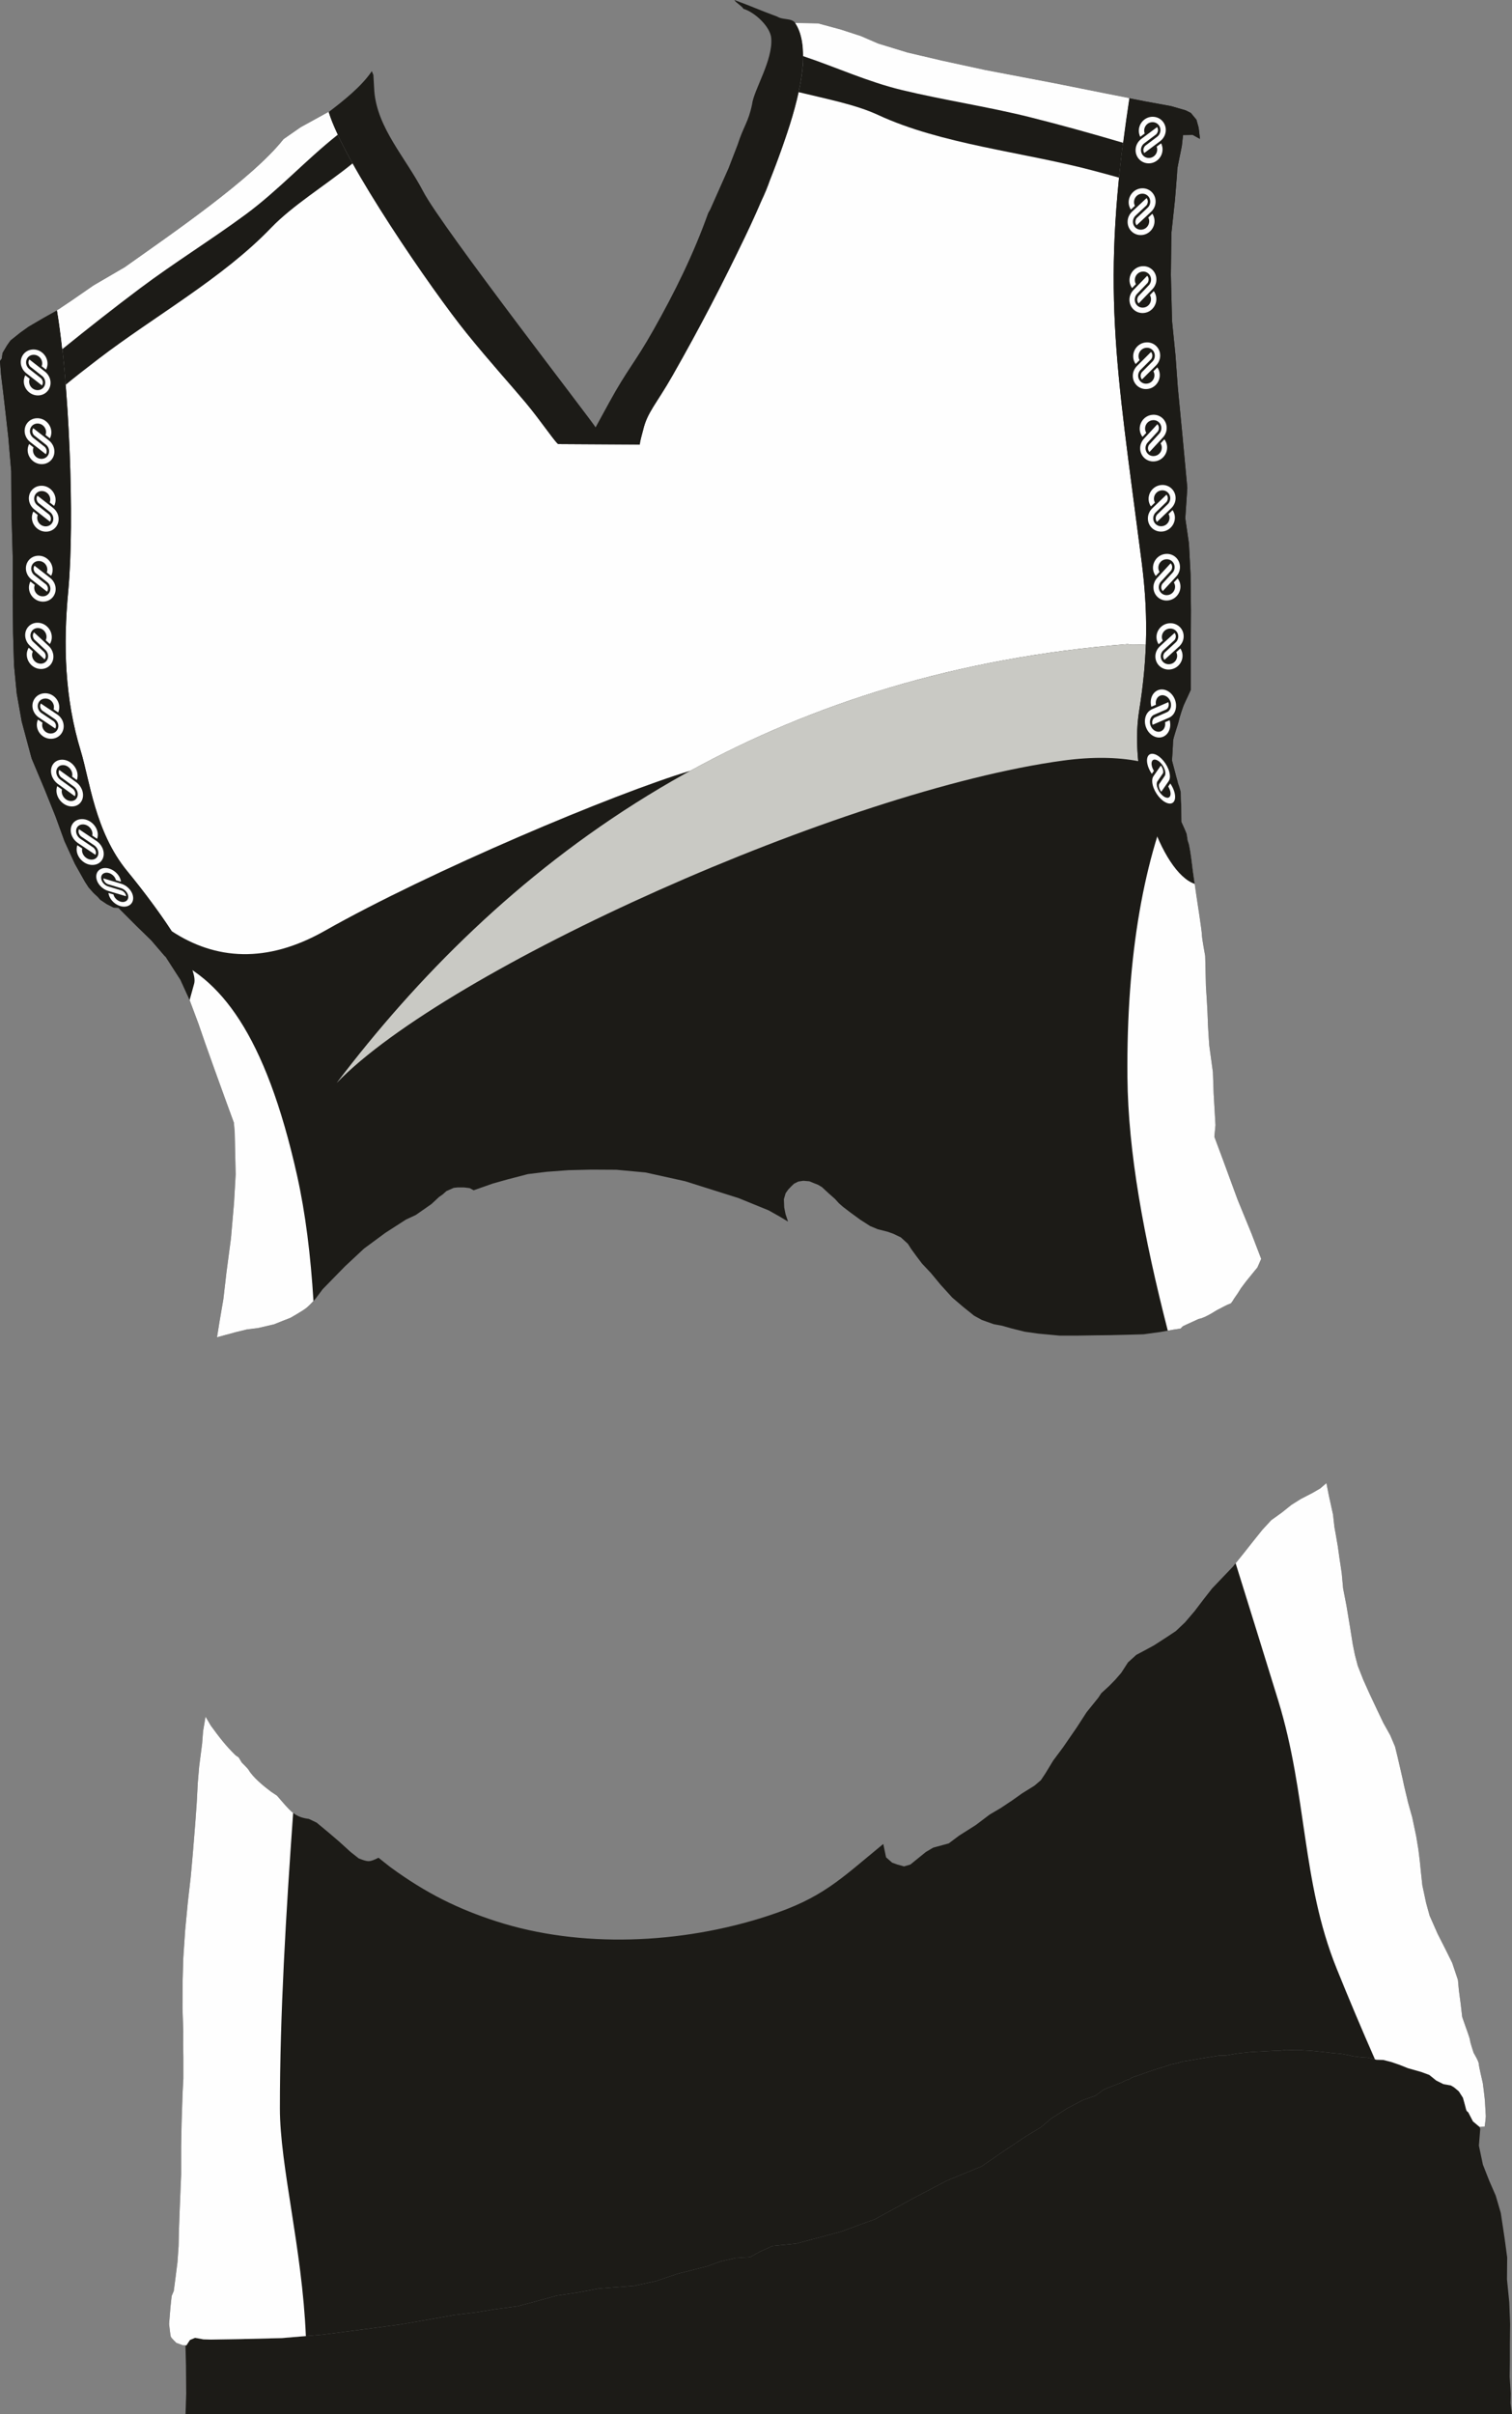 <?xml version="1.0" encoding="UTF-8"?>
<!DOCTYPE svg PUBLIC "-//W3C//DTD SVG 1.1//EN" "http://www.w3.org/Graphics/SVG/1.1/DTD/svg11.dtd">
<!-- Creator: CorelDRAW -->
<svg xmlns="http://www.w3.org/2000/svg" xml:space="preserve" width="118.945mm" height="189.849mm" version="1.1" style="shape-rendering:geometricPrecision; text-rendering:geometricPrecision; image-rendering:optimizeQuality; fill-rule:evenodd; clip-rule:evenodd"
viewBox="0 0 12287.32 19611.82"
 xmlns:xlink="http://www.w3.org/1999/xlink"
 xmlns:xodm="http://www.corel.com/coreldraw/odm/2003">
 <rect x="0" y="0" width="12287.32" height="19611.82" fill="#808080" stroke="none"/>
 <defs>
  <style type="text/css">
   <![CDATA[
    .fil2 {fill:none}
    .fil1 {fill:#FEFEFE}
    .fil0 {fill:#1C1B17}
    .fil3 {fill:#FEFEFE;fill-rule:nonzero}
    .fil5 {fill:#1C1B17;fill-rule:nonzero}
    .fil4 {fill:#C9C9C4;fill-rule:nonzero}
   ]]>
  </style>
 </defs>
 <g id="Plan_x0020_1">
  <path class="fil0" d="M1507.76 19611.82l5.41 -166.5 -1.88 -232.06 -4.15 -160.56 7.81 0.23 28.49 -43.58 41.91 -17.6 68.74 12.57 59.5 1.68 54.48 -0.85 189.03 -3.21 332.33 -8.05 337.71 -28.48 360.14 -46.91 274.71 -36.85 174.21 -30.15 254.61 -45.23 179.23 -21.78 154.11 -25.12 185.93 -25.13 112.24 -30.14 202.68 -55.28 169.19 -25.13 169.06 -32.05 291.29 -22.65 178.01 -38.83 171.53 -58.26 242.73 -61.5 106.8 -38.83 126.23 -29.13 116.51 -6.48 74.44 -42.08 106.8 -48.54 194.19 -19.42 362.49 -97.09 275.1 -100.34 320.41 -174.77 265.39 -139.17 281.94 -115.92 192.61 -132.46 173.34 -115.19 116.31 -70.46 85 -71.57 128.61 -81.64 127.49 -67.11 99.53 -34.67 72.69 -52.56 136 -52.77 45.18 -22.11 23.08 -5.76 24.03 -16.34 67.29 -22.12 38.46 -14.42 44.21 -15.38 43.26 -14.42 68.25 -20.19 46.15 -16.34 51.91 -11.54 54.8 -15.37 74.02 -11.54 48.07 -8.66 63.45 -10.57 104.79 -16.34 52.87 0 94.21 -17.3 108.63 -11.54 124.96 -6.74 79.54 -4.13 37.05 -0.87 49.13 -6.03 64.64 2.59 58.6 0 78.43 4.31 93.93 9.47 74.12 8.63 76.7 6.89c0,0 79.29,13.79 85.33,17.24 6.03,3.45 91.35,12.07 91.35,12.07l37.05 1.73 74.12 17.23 56.02 1.73 67.53 17.54 65.34 22.66 66.67 26.67 108 30.67 65.33 24 56 45.33 58.68 29.34 60 10.67 25.33 14.66 40 33.34 33.34 52c0,0 21.34,74.67 25.34,93.33 4,18.67 17.33,24.01 17.33,24.01l38.67 74.67 54.44 45.76 4.81 17.06 -10.85 134.53 32.55 154.04 52.06 132.36 52.07 119.33 41.23 141.03 30.38 201.78 21.72 159.72 -1.69 177.89 18.64 186.36 6.78 174.5 -1.69 157.56 0 138.92 -1.69 133.84 8.47 135.53 -1.69 79.63 11.86 88.74 -10779.56 0z"/>
  <g id="_2544875717072">
   <path class="fil0" d="M1412.06 18611.26c5.18,-39.63 10.36,-79.24 15.54,-118.87 4.88,-38.71 9.76,-77.43 14.64,-116.13 3.05,-43.58 6.09,-87.18 9.14,-130.76 1.06,-45.7 2.13,-91.4 3.19,-137.1 2.1,-57.28 4.2,-114.57 6.3,-171.85 3.75,-90.64 7.51,-181.29 11.26,-271.92 0,-75.76 0,-151.51 0,-227.28 1.18,-62.79 2.36,-125.58 3.53,-188.37 2.63,-80.03 5.26,-160.07 7.89,-240.1 2.18,-41.34 4.35,-82.69 6.53,-124.04 0,-56.34 0,-112.68 0,-169.02 -0.49,-36.03 -0.97,-72.05 -1.46,-108.09 0.24,-35.55 0.49,-71.08 0.72,-106.63 -2.1,-62.28 -4.19,-124.55 -6.29,-186.83 0.46,-77.58 0.94,-155.15 1.4,-232.73 1.63,-57.72 3.27,-115.43 4.91,-173.15 5.11,-75.64 10.22,-151.28 15.33,-226.91 7.22,-75.62 14.44,-151.23 21.66,-226.85 7.97,-69.93 15.96,-139.84 23.94,-209.77 5.74,-64.36 11.48,-128.71 17.22,-193.07 6.61,-81.95 13.21,-163.91 19.82,-245.86 3.94,-55.67 7.86,-111.34 11.8,-167.01 2.65,-50.93 5.32,-101.85 7.97,-152.77 3.73,-44.45 7.47,-88.9 11.2,-133.35 8.12,-63.19 16.24,-126.38 24.36,-189.57 2.57,-33.27 5.15,-66.56 7.73,-99.83 6.62,-39.44 13.25,-78.89 19.88,-118.33 14.12,24.15 28.24,48.29 42.36,72.45 68.36,93.71 119.48,161.38 201.62,241.93 8.43,5.69 16.86,11.38 25.29,17.08 8.43,13.89 16.85,27.8 25.28,41.69 0,0 49.9,49.9 53.31,56.04 35.52,63.85 128.87,139.39 185.89,181.79 15.72,10.47 31.43,20.96 47.16,31.43 19.1,22.04 38.2,44.1 57.3,66.14 64.41,73.02 102.75,110.22 201.69,122.61 21.02,10.07 42.05,20.14 63.08,30.22 33.17,27.54 66.34,55.08 99.51,82.62 28.73,24.59 57.46,49.16 86.19,73.75 29.92,27.25 59.82,54.49 89.74,81.74 22.21,17.47 44.42,34.95 66.63,52.42 78.27,30.23 85.96,31.17 160.82,-5.33 0,0 81.74,65.75 95.07,75.52 296.43,217.38 558.02,342.75 861.23,440.75 683.28,220.88 1501.56,185.97 2203.54,-42.59 446.96,-145.53 585.55,-292.64 941.99,-585.72 7.54,36.18 15.07,72.35 22.61,108.53 16.58,14.58 33.16,29.14 49.74,43.72 14.07,5.02 28.14,10.05 42.21,15.07 18.09,5.02 36.18,10.05 54.26,15.07 17.09,-5.02 34.16,-10.05 51.25,-15.07 42.21,-34.16 84.41,-68.33 126.62,-102.5 19.6,-11.56 39.19,-23.11 58.79,-34.67 42.21,-11.56 84.41,-23.11 126.62,-34.67 28.14,-21.1 56.27,-42.21 84.41,-63.31 45.23,-28.64 90.44,-57.28 135.67,-85.92 37.18,-28.14 74.36,-56.27 111.54,-84.41 30.65,-18.09 61.3,-36.18 91.95,-54.26 30.14,-20.1 60.3,-40.19 90.44,-60.3 27.63,-19.6 55.28,-39.19 82.91,-58.79 33.16,-20.6 66.32,-41.2 99.48,-61.8 17.42,-14.87 34.84,-29.73 52.26,-44.6 12.37,-18.55 24.74,-37.11 37.11,-55.66 20.88,-34.4 41.74,-68.8 62.62,-103.2 27.05,-36.33 54.11,-72.66 81.16,-108.99 36.71,-53.35 73.44,-106.68 110.15,-160.03 26.77,-41.32 53.53,-82.63 80.3,-123.95 31.45,-38.95 62.88,-77.89 94.33,-116.84 8.57,-12.86 17.16,-25.73 25.73,-38.59 21.08,-19.3 42.16,-38.58 63.24,-57.88 16.44,-16.8 32.87,-33.58 49.31,-50.38 16.44,-18.94 32.87,-37.87 49.31,-56.81 18.22,-28.23 36.45,-56.45 54.67,-84.69 22.51,-20.36 45.02,-40.73 67.53,-61.09 18.22,-9.65 36.45,-19.3 54.67,-28.95 29.66,-16.07 59.32,-32.16 88.97,-48.23 34.3,-22.16 68.6,-44.31 102.9,-66.46 25.07,-16.72 50.14,-33.44 75.21,-50.16 24.89,-23.56 49.78,-47.14 74.67,-70.7 25.95,-30.45 51.9,-60.9 77.85,-91.35 24.36,-32.04 48.73,-64.08 73.09,-96.12 22.91,-29.24 45.82,-58.5 68.74,-87.75 27.62,-28.92 55.24,-57.84 82.86,-86.76 28.59,-29.9 57.19,-59.78 85.78,-89.68 28.27,-35.09 56.54,-70.19 84.81,-105.29 25.67,-32.49 51.34,-64.99 77.01,-97.48 26.32,-32.82 52.64,-65.64 78.96,-98.46 23.72,-25.67 47.44,-51.34 71.15,-77.01 28.92,-20.79 57.84,-41.6 86.76,-62.39 25.99,-20.79 51.99,-41.59 77.98,-62.38 24.64,-15.52 49.29,-31.03 73.92,-46.55 32.51,-16.82 65.03,-33.64 97.54,-50.45 20.55,-11.96 41.1,-23.91 61.65,-35.88 16.82,-14.58 33.64,-29.14 50.45,-43.72 6.72,34.38 13.45,68.76 20.17,103.14 11.21,50.82 22.43,101.64 33.64,152.46 3.74,33.64 7.47,67.26 11.21,100.9 4.48,25.04 8.98,50.08 13.46,75.12 4.86,28.4 9.71,56.8 14.57,85.19 4.48,32.14 8.98,64.27 13.46,96.41 5.98,39.62 11.95,79.22 17.93,118.84 3.74,41.1 7.47,82.22 11.21,123.32 9.34,48.2 18.69,96.41 28.03,144.61 9.72,58.68 19.43,117.34 29.15,176.02 7.1,44.47 14.2,88.93 21.3,133.4 5.65,28.18 11.3,56.36 16.95,84.54 7.8,29.9 15.6,59.79 23.4,89.69 14.95,38.03 29.9,76.04 44.84,114.07 16.9,37.7 33.8,75.39 50.7,113.09 21.13,44.84 42.24,89.69 63.37,134.53 16.25,34.12 32.5,68.25 48.75,102.37 18.84,33.79 37.7,67.59 56.54,101.38 13,30.55 26,61.1 39,91.65 7.15,29.24 14.31,58.49 21.46,87.73 9.07,39.35 18.15,78.71 27.22,118.05 0,0 26.91,117.35 26.91,121.36 0,4.01 25.75,104.17 25.75,108.76 0,4.59 38.36,139.11 38.36,139.11 10.68,50.75 21.37,101.5 32.05,152.26 6.11,36.83 12.21,73.65 18.32,110.48 3.66,29.77 7.31,59.54 10.97,89.32 3.19,31.61 6.39,63.22 9.59,94.83 3.73,34.81 7.47,69.62 11.2,104.43 10.3,48.3 20.6,96.62 30.9,144.92 9.41,34.1 18.82,68.19 28.23,102.29 21.52,48.84 43.05,97.67 64.56,146.51 21.47,42.28 42.94,84.56 64.41,126.85 18.17,36.66 36.33,73.33 54.5,110 15.53,46.25 31.05,92.5 46.58,138.75 2.64,28.41 5.29,56.82 7.93,85.22 4.96,37.32 9.91,74.66 14.87,111.98 3.97,34.36 7.92,68.71 11.89,103.06 8.58,24.77 17.18,49.55 25.76,74.33 0,0 37.9,101.9 37.9,115.76 0,13.86 29.47,102.26 29.47,102.26 0,0 41.6,69.34 41.6,88.41 0,19.07 32.93,157.73 32.93,157.73 0,0 17.33,133.47 17.33,149.07 0,15.6 6.93,107.48 6.93,119.6 0,12.13 -8.67,83.2 -8.67,83.2 -13.81,1.39 -27.63,2.79 -41.44,4.18 -18.15,-15.26 -36.29,-30.51 -54.44,-45.76 -12.89,-24.89 -25.77,-49.78 -38.67,-74.67 0,0 -13.34,-5.34 -17.33,-24.01 -4,-18.67 -25.34,-93.33 -25.34,-93.33 -11.12,-17.33 -22.22,-34.67 -33.34,-52 -13.34,-11.12 -26.66,-22.22 -40,-33.34 -8.44,-4.89 -16.89,-9.77 -25.33,-14.66 -20,-3.55 -40,-7.12 -60,-10.67 -19.56,-9.78 -39.12,-19.56 -58.68,-29.34 -18.67,-15.11 -37.33,-30.22 -56,-45.33 -21.78,-8 -43.55,-16 -65.33,-24 -36,-10.23 -72,-20.44 -108,-30.67 -22.22,-8.89 -44.45,-17.78 -66.67,-26.67 -21.78,-7.55 -43.56,-15.11 -65.34,-22.66 -22.51,-5.85 -45.02,-11.69 -67.53,-17.54 -18.68,-0.58 -37.34,-1.15 -56.02,-1.73 -24.71,-5.74 -49.41,-11.49 -74.12,-17.23 -12.35,-0.58 -24.7,-1.15 -37.05,-1.73 0,0 -85.32,-8.62 -91.35,-12.07 -6.03,-3.45 -85.33,-17.24 -85.33,-17.24 -25.57,-2.29 -51.13,-4.6 -76.7,-6.89 -24.71,-2.87 -49.41,-5.75 -74.12,-8.63 -31.31,-3.16 -62.62,-6.31 -93.93,-9.47 -26.15,-1.44 -52.28,-2.87 -78.43,-4.31 -19.53,0 -39.07,0 -58.6,0 -21.55,-0.87 -43.09,-1.73 -64.64,-2.59 -16.37,2.01 -32.76,4.02 -49.13,6.03 -12.35,0.29 -24.7,0.58 -37.05,0.87 -26.52,1.37 -53.03,2.76 -79.54,4.13 -41.65,2.24 -83.31,4.49 -124.96,6.74 -36.21,3.84 -72.43,7.7 -108.63,11.54 -31.4,5.76 -62.81,11.54 -94.21,17.3 -17.62,0 -35.25,0 -52.87,0 -34.93,5.44 -69.86,10.9 -104.79,16.34 -21.15,3.52 -42.3,7.05 -63.45,10.57 -16.02,2.88 -32.04,5.77 -48.07,8.66 -24.67,3.84 -49.35,7.7 -74.02,11.54 -18.26,5.12 -36.54,10.25 -54.8,15.37 -17.3,3.84 -34.61,7.7 -51.91,11.54 -15.38,5.44 -30.76,10.9 -46.15,16.34 -22.75,6.72 -45.5,13.46 -68.25,20.19 -14.42,4.8 -28.84,9.62 -43.26,14.42 -14.74,5.12 -29.47,10.26 -44.21,15.38 -12.82,4.8 -25.64,9.62 -38.46,14.42 -22.43,7.38 -44.86,14.74 -67.29,22.12 -8.01,5.44 -16.02,10.9 -24.03,16.34 -7.7,1.92 -15.38,3.84 -23.08,5.76 -15.06,7.37 -30.12,14.74 -45.18,22.11 -45.33,17.59 -90.67,35.17 -136,52.77 -24.23,17.52 -48.46,35.04 -72.69,52.56 -33.18,11.56 -66.35,23.11 -99.53,34.67 -42.5,22.36 -84.99,44.74 -127.49,67.11 -42.87,27.21 -85.74,54.43 -128.61,81.64 -28.34,23.85 -56.66,47.72 -85,71.57 -38.77,23.49 -77.54,46.97 -116.31,70.46 -57.78,38.4 -115.56,76.8 -173.34,115.19 -64.2,44.15 -128.4,88.31 -192.61,132.46 -93.98,38.64 -187.96,77.28 -281.94,115.92 -88.47,46.39 -176.93,92.78 -265.39,139.17 -106.8,58.25 -213.61,116.51 -320.41,174.77 -91.7,33.45 -183.4,66.89 -275.1,100.34 -120.83,32.36 -241.66,64.73 -362.49,97.09 -64.73,6.48 -129.46,12.94 -194.19,19.42 -35.6,16.18 -71.21,32.36 -106.8,48.54 -24.81,14.03 -49.63,28.05 -74.44,42.08 -38.84,2.16 -77.67,4.32 -116.51,6.48 -42.08,9.71 -84.15,19.42 -126.23,29.13 -35.6,12.94 -71.21,25.89 -106.8,38.83 -80.91,20.5 -161.82,41 -242.73,61.5 -57.18,19.42 -114.36,38.84 -171.53,58.26 -59.34,12.94 -118.67,25.89 -178.01,38.83 -97.09,7.55 -194.2,15.1 -291.29,22.65 -56.35,10.68 -112.71,21.37 -169.06,32.05 -56.39,8.38 -112.8,16.76 -169.19,25.13 -67.56,18.43 -135.12,36.85 -202.68,55.28 -37.42,10.05 -74.82,20.09 -112.24,30.14 -61.98,8.38 -123.95,16.76 -185.93,25.13 -51.37,8.38 -102.73,16.75 -154.11,25.12 -59.74,7.26 -119.49,14.51 -179.23,21.78 -84.87,15.07 -169.74,30.15 -254.61,45.23 -58.07,10.05 -116.14,20.1 -174.21,30.15 -91.57,12.28 -183.14,24.57 -274.71,36.85 -120.05,15.64 -240.1,31.27 -360.14,46.91 -112.57,9.49 -225.14,18.99 -337.71,28.48 -110.78,2.69 -221.55,5.36 -332.33,8.05 -63.01,1.07 -126.02,2.14 -189.03,3.21 -18.16,0.28 -36.32,0.57 -54.48,0.85 -19.83,-0.56 -39.67,-1.13 -59.5,-1.68 -22.91,-4.19 -45.82,-8.38 -68.74,-12.57 -13.97,5.87 -27.94,11.74 -41.91,17.6 -9.49,14.52 -19,29.06 -28.49,43.58 -9.78,-0.28 -19.56,-0.56 -29.34,-0.84 -17.6,-6.43 -35.21,-12.85 -52.81,-19.28 0,0 -41.9,-40.23 -45.26,-51.12 -3.36,-10.9 -13.42,-102.26 -13.42,-102.26 3.64,-44.99 7.26,-89.97 10.9,-134.95 3.36,-31.01 6.7,-62.02 10.06,-93.03 5.66,-13.39 11.31,-26.79 16.97,-40.17z"/>
   <path class="fil0" d="M1763.66 10863.35l19.98 -124.86 31.63 -184.81 24.97 -216.43 36.63 -278.04 24.97 -288.03 13.21 -230.68 -3.35 -146.44 -4.47 -196.74 -6.71 -77.14 -68.18 -186.68 -85.07 -235.02 -80.63 -225.93 -54.02 -156.7 -67.85 -181.19 -79.83 -175.03 -118.73 -184.23 -116.68 -136.12 -121.75 -118.55 -146.28 -146.28 -37.92 -1.35 -55.53 -28.44 -52.82 -35.22 -21.37 -24.31 -33.33 -30.63 -40.09 -45.04 -29.73 -45.95 -82.26 -146.13 -84.06 -183.28 -73.03 -201.18 -88.19 -219.1 -106.13 -252.52 -80.46 -299.5 -40.24 -226.19c0,0 -22.34,-226.12 -22.34,-232.72 0,-6.6 -7.71,-257.49 -7.71,-257.49l-3.3 -303.71 1.1 -293.81 -10.77 -383.79 -1.98 -333.49 -23.35 -274.59 -19.29 -172.06 -20.6 -178.69 -19.95 -164.34 -8.16 -108.11 14.83 -20.77 5.94 -44.51 36.21 -61.14 28.49 -40.36 79.91 -63.95 66.86 -47.76 118.2 -69.25 127.75 -71.63 105.07 -70.44 177.47 -122.71 253.4 -147.82c387.58,-275.05 1038.15,-719.98 1291.1,-1040.73l138.77 -96.54 226.34 -124.52 -0.06 0.05c119.79,399.33 837.76,1445.07 1123.53,1797.93 186.91,230.79 356.25,416.83 476.33,560.24 124.04,148.16 251.17,338.56 267.52,338.67l661.73 4c0.93,-27.96 22.52,-98.68 26.7,-116.81 33.73,-145.83 106.52,-210.79 238.67,-442.84 228.88,-401.88 409.39,-753.09 586.75,-1121.96 125.44,-260.87 239.54,-533.84 344.41,-847.49 121.31,-362.83 187.49,-714.26 66.91,-894.97l186.38 3.8 182.58 49.44 163.55 53.25 140.74 60.87 235.82 72.26 283.88 66.72 348.68 75.65 558.08 106.38 390.52 78.1 349.17 68.92 213.64 39.05 119.46 34.46 42.02 21.15 45.52 55.1 17.97 64.69 10.78 91.05 -58.71 -32.34 -79.07 1.2c0,0 -8.38,75.46 -9.58,87.45 -1.2,11.98 -38.34,182.09 -37.14,191.68 1.2,9.59 -19.17,250.37 -19.17,250.37l-28.75 268.34 -4.02 338.48 9.35 373.78 28.03 280.33 18.69 258.52 37.82 391.94 39.54 425.12 -16.48 247.16 29.66 204.32 13.19 250.46 3.3 293.3 -1.17 266.4 0 225.3 0 153.08c0,0 -40.44,89.54 -51.99,112.65 -11.55,23.11 -40.44,112.65 -46.22,141.53 -5.77,28.88 -46.21,138.64 -46.21,164.64 0,26 -8.67,155.98 -8.67,155.98l25.99 98.21c0,0 14.45,57.77 20.23,75.1 5.77,17.33 25.99,69.33 25.99,92.44 0,23.11 2.89,95.32 2.89,95.32l2.88 138.64c0,0 34.67,75.1 40.44,92.44 5.77,17.33 5.77,54.87 14.44,72.21 8.67,17.33 23.11,121.32 23.11,121.32l14.44 115.54 28.88 202.19c0,0 43.78,280.96 43.78,310.83 0,29.86 26.89,173.25 26.89,173.25l5.97 244.94c0,0 14.94,227.01 14.94,268.83 0,41.83 11.95,212.09 11.95,212.09l29.86 218.05 5.98 173.26 14.93 256.88 -8.96 95.59 66.42 177.76 121.57 330.92 114.8 280.27 77.67 202.61 -30.61 69.59 -41.03 50.11 -51.96 64.19 -41.27 55.02 -25.22 40.5 -29.8 42.79 -12.99 21.4 -13 17.57 -33.62 13.75 -31.33 16.05 -52.73 27.51 -45.09 27.51 -45.08 23.69 -32.1 13 -22.17 5.35 -98.57 45.08 -29.8 13.76 -18.35 19.1 -59.16 8.98 -104.84 18.84 -137.83 18.85 -127.22 3.53 -147.25 3.53 -109.55 1.18 -143.71 2.36 -155.5 0 -175.51 -16.5 -107.2 -15.31 -108.37 -27.1 -74.21 -21.2 -69.5 -12.96 -95.42 -34.16 -62.44 -34.16 -89.52 -71.86 -88.35 -75.39 -94.23 -103.66 -80.1 -96.59 -71.45 -75.91 -45.8 -60.62 -43.11 -59.27 -26.27 -41.08 -56.58 -51.86 -59.95 -28.97 -46.48 -16.84 -82.17 -20.88 -61.3 -25.6 -78.8 -50.51 -82.18 -59.95 -59.95 -45.8 -32.33 -28.28 -33.01 -36.37 -51.86 -45.8 -53.88 -49.84 -31.66 -18.85 -41.08 -16.17 -28.97 -12.13 -49.17 -4.04 -41.08 6.06 -33.68 16.84 -22.23 20.88 -26.27 27.62 -20.88 29.63 -14.14 48.5 2.7 66.01c0,0 10.09,55.22 12.12,59.26 2.02,4.05 18.86,56.58 18.86,56.58l-66.01 -39.74 -90.93 -51.19 -244.83 -99.84 -434.17 -137.04 -322.33 -71.27 -236.82 -21.92 -202.82 -1.11 -185.29 4.39 -177.61 13.16 -152.4 18.64 -164.46 42.76 -121.17 34.01 -155.7 54.82 -32.89 -17.54 -44.96 -5.49 -53.72 0 -30.7 3.3 -59.2 26.31 -30.7 27.42 -28.51 19.73 -62.5 58.11 -127.18 88.81 -80.04 37.28 -166.34 107.06 -173.9 128.28 -154.03 143.45 -182.1 186.44 -58.54 78.04c0,0 -45.53,52.03 -75.88,75.88 -30.35,23.84 -125.73,78.04 -125.73,78.04l-136.58 54.19 -130.08 30.35 -88.88 10.84 -88.88 21.68 -154.39 41.8z"/>
  </g>
  <g id="_2544875715872">
   <g>
    <g>
     <path class="fil1" d="M9392.72 4679.03c-1.66,-0.99 -7.13,-9.9 -8.7,-12.54 -2.61,-4.43 -4.9,-9.28 -6.87,-14.36 -26.8,-68.94 22.07,-148.31 99.57,-152.51 60.8,-3.29 110.84,43.17 112.39,103.85 0.33,12.79 -1.58,25.45 -5.14,36.62 -3.27,10.26 -8.26,20.7 -13.57,28.4 -6.75,9.78 -11.18,14.45 -19.29,23.09 -27.12,28.87 -54.54,59.07 -81.58,88.29 -2.5,2.7 -19.18,21.26 -20.46,21.84 -0.81,-1.22 -2.62,-3.09 -4.33,-5.6 -1.48,-2.18 -2.41,-3.97 -3.51,-6.28 -7.24,-15.07 -4.58,-33.49 4.05,-46.35l76.35 -83.27c6.25,-6.72 12.15,-12.52 17.07,-22.56 21.97,-44.95 -9.96,-97.18 -60.87,-94.52 -38.12,1.99 -64.75,33.98 -64.58,68.52 0.03,6.74 1.11,13.53 2.98,19.43 2.26,7.12 6.7,14.74 6.89,15.18l-30.39 32.78z"/>
     <path class="fil1" d="M9569.93 4698.83c1.67,0.99 7.13,9.9 8.7,12.54 2.62,4.43 4.91,9.29 6.88,14.36 26.8,68.95 -22.08,148.31 -99.58,152.51 -60.8,3.29 -110.84,-43.17 -112.39,-103.85 -0.32,-12.79 1.58,-25.45 5.14,-36.62 3.27,-10.26 8.27,-20.7 13.57,-28.39 6.75,-9.79 11.18,-14.46 19.29,-23.1 27.12,-28.87 54.54,-59.07 81.59,-88.28 2.49,-2.7 19.17,-21.27 20.45,-21.85 0.82,1.22 2.62,3.09 4.33,5.6 1.48,2.18 2.41,3.97 3.52,6.28 7.23,15.07 4.57,33.5 -4.06,46.35l-76.35 83.28c-6.25,6.71 -12.15,12.51 -17.07,22.55 -21.97,44.95 9.96,97.18 60.87,94.52 38.12,-1.99 64.76,-33.97 64.6,-68.52 -0.04,-6.74 -1.12,-13.53 -2.99,-19.42 -2.26,-7.13 -6.69,-14.75 -6.88,-15.19l30.38 -32.78z"/>
    </g>
    <g>
     <path class="fil1" d="M9360.34 6286.3c-1.61,-1.58 -8.27,-12.62 -10.22,-15.9 -3.24,-5.46 -6.3,-11.26 -9.17,-17.19 -38.97,-80.48 -18.49,-146.96 44,-125.89 49.02,16.54 101.48,81.26 117.71,144.86 3.42,13.41 4.98,25.94 4.81,36.38 -0.15,9.6 -1.67,18.82 -4.12,25.07 -3.12,7.96 -5.6,11.36 -10.11,17.69 -15.1,21.13 -30.13,43.52 -45.08,65.03 -1.38,1.98 -10.47,15.83 -11.38,16 -0.96,-1.53 -2.91,-4.07 -4.93,-7.24 -1.75,-2.75 -2.95,-4.92 -4.43,-7.69 -9.65,-18.05 -12,-36.32 -8.1,-46.86l42.02 -61.55c3.47,-4.94 6.88,-9.02 8.42,-17.85 6.93,-39.52 -32.12,-104.31 -73.18,-118.25 -30.74,-10.43 -44.69,14.07 -36.03,50.05 1.68,7.01 4.25,14.43 7.23,21.18 3.61,8.15 9.12,17.53 9.38,18.04l-16.82 24.12z"/>
     <path class="fil1" d="M9510.44 6365.03c1.61,1.58 8.27,12.63 10.22,15.9 3.23,5.46 6.3,11.26 9.17,17.19 38.97,80.48 18.49,146.97 -44,125.89 -49.02,-16.53 -101.48,-81.26 -117.71,-144.86 -3.42,-13.4 -4.98,-25.94 -4.81,-36.38 0.15,-9.6 1.67,-18.81 4.12,-25.07 3.12,-7.95 5.59,-11.36 10.11,-17.69 15.09,-21.13 30.13,-43.52 45.08,-65.03 1.38,-1.98 10.47,-15.83 11.38,-16 0.96,1.54 2.91,4.08 4.93,7.24 1.75,2.75 2.95,4.92 4.43,7.69 9.65,18.05 12,36.33 8.1,46.86l-42.02 61.55c-3.47,4.94 -6.88,9.02 -8.43,17.86 -6.92,39.51 32.13,104.3 73.19,118.24 30.74,10.44 44.69,-14.07 36.03,-50.05 -1.68,-7 -4.25,-14.43 -7.23,-21.18 -3.61,-8.15 -9.13,-17.53 -9.38,-18.04l16.82 -24.12z"/>
    </g>
    <g>
     <path class="fil1" d="M9356.47 5741.3c-1.15,-1.8 -3.09,-13.13 -3.62,-16.48 -0.88,-5.58 -1.33,-11.4 -1.45,-17.28 -1.51,-79.82 66.36,-130.94 135.4,-95.32 54.15,27.95 83.11,98.1 65.19,157.08 -3.78,12.43 -9.46,23.59 -16.12,32.48 -6.12,8.17 -13.8,15.63 -20.87,20.29 -9.01,5.93 -14.36,8.14 -24.18,12.28 -32.85,13.81 -66.39,28.75 -99.29,42.93 -3.03,1.31 -23.5,10.59 -24.79,10.49 -0.33,-1.58 -1.32,-4.31 -2.01,-7.58 -0.6,-2.84 -0.84,-5.03 -1.07,-7.82 -1.54,-18.16 6.64,-34.46 18.25,-42.37l93.13 -40.81c7.6,-3.24 14.59,-5.78 22.07,-12.9 33.47,-31.86 22.16,-98.28 -23.15,-121.77 -33.92,-17.58 -67.34,-0.54 -78.17,32.67 -2.11,6.48 -3.33,13.54 -3.56,20.15 -0.29,7.99 1.17,17.57 1.2,18.08l-36.95 15.89z"/>
     <path class="fil1" d="M9504.97 5850.93c1.14,1.81 3.08,13.14 3.61,16.48 0.89,5.59 1.34,11.4 1.45,17.29 1.52,79.82 -66.36,130.94 -135.39,95.31 -54.15,-27.94 -83.12,-98.09 -65.19,-157.07 3.77,-12.43 9.45,-23.59 16.12,-32.48 6.12,-8.17 13.79,-15.63 20.87,-20.29 9,-5.93 14.35,-8.15 24.18,-12.28 32.85,-13.82 66.39,-28.75 99.28,-42.94 3.04,-1.3 23.5,-10.59 24.8,-10.47 0.33,1.58 1.31,4.31 2,7.58 0.6,2.84 0.85,5.03 1.08,7.82 1.53,18.16 -6.64,34.46 -18.26,42.37l-93.13 40.81c-7.59,3.24 -14.59,5.77 -22.07,12.9 -33.46,31.86 -22.16,98.28 23.15,121.76 33.92,17.59 67.35,0.55 78.17,-32.66 2.12,-6.48 3.33,-13.54 3.56,-20.15 0.29,-7.99 -1.17,-17.57 -1.19,-18.08l36.95 -15.9z"/>
    </g>
    <g>
     <path class="fil1" d="M9416.18 5233.99c-1.6,-1.13 -6.34,-10.4 -7.71,-13.16 -2.26,-4.61 -4.16,-9.61 -5.73,-14.8 -21.29,-70.6 34.01,-145.36 111.95,-143.18 61.14,1.7 107.52,51.89 104.19,112.22 -0.7,12.72 -3.63,25.12 -8.09,35.91 -4.1,9.92 -9.94,19.88 -15.87,27.07 -7.54,9.16 -12.35,13.43 -21.17,21.34 -29.46,26.42 -59.36,54.15 -88.77,80.94 -2.72,2.47 -20.91,19.53 -22.24,20 -0.71,-1.28 -2.38,-3.29 -3.88,-5.91 -1.3,-2.28 -2.1,-4.13 -3.02,-6.52 -6.03,-15.55 -1.89,-33.61 7.78,-45.66l83.13 -76.39c6.81,-6.16 13.17,-11.43 18.89,-20.99 25.61,-42.8 -2.17,-97.23 -53.35,-98.75 -38.33,-1.15 -67.56,28.41 -70.17,62.7 -0.51,6.68 0.03,13.51 1.43,19.51 1.69,7.25 5.53,15.19 5.68,15.62l-33.06 30.05z"/>
     <path class="fil1" d="M9592.01 5268.11c1.59,1.13 6.34,10.4 7.7,13.16 2.27,4.61 4.16,9.61 5.73,14.8 21.3,70.6 -34,145.36 -111.94,143.18 -61.14,-1.7 -107.52,-51.89 -104.19,-112.22 0.69,-12.72 3.62,-25.12 8.09,-35.92 4.1,-9.91 9.94,-19.87 15.87,-27.05 7.54,-9.16 12.34,-13.43 21.17,-21.34 29.46,-26.42 59.35,-54.15 88.77,-80.94 2.72,-2.47 20.91,-19.53 22.23,-20 0.72,1.28 2.39,3.29 3.88,5.91 1.31,2.28 2.1,4.13 3.03,6.52 6.03,15.55 1.88,33.61 -7.79,45.66l-83.12 76.39c-6.81,6.16 -13.18,11.43 -18.9,20.99 -25.61,42.8 2.17,97.23 53.36,98.75 38.33,1.15 67.56,-28.41 70.16,-62.7 0.52,-6.68 -0.02,-13.51 -1.43,-19.51 -1.68,-7.25 -5.52,-15.19 -5.67,-15.62l33.06 -30.05z"/>
    </g>
    <g>
     <path class="fil1" d="M9353.17 4113.95c-1.6,-1.08 -6.52,-10.31 -7.92,-13.05 -2.36,-4.58 -4.34,-9.57 -6.01,-14.76 -22.63,-70.48 30.8,-146.88 108.34,-146.46 60.83,0.33 107.98,49.72 105.93,110.45 -0.43,12.8 -3.08,25.33 -7.29,36.28 -3.87,10.05 -9.48,20.2 -15.23,27.56 -7.3,9.38 -12,13.78 -20.6,21.93 -28.75,27.24 -57.9,55.78 -86.6,83.38 -2.64,2.54 -20.38,20.11 -21.69,20.61 -0.73,-1.26 -2.44,-3.24 -3.99,-5.85 -1.34,-2.26 -2.17,-4.11 -3.13,-6.49 -6.32,-15.5 -2.57,-33.74 6.79,-46.07l81.08 -78.69c6.63,-6.34 12.86,-11.78 18.36,-21.52 24.58,-43.6 -4.17,-97.69 -55.09,-98.06 -38.14,-0.28 -66.6,30.09 -68.48,64.63 -0.36,6.74 0.31,13.58 1.82,19.59 1.84,7.25 5.81,15.14 5.97,15.58l-32.25 30.95z"/>
     <path class="fil1" d="M9528.71 4144.27c1.61,1.08 6.52,10.31 7.93,13.05 2.34,4.58 4.34,9.57 6,14.76 22.63,70.48 -30.8,146.88 -108.34,146.46 -60.83,-0.33 -107.98,-49.72 -105.93,-110.45 0.43,-12.8 3.09,-25.33 7.3,-36.28 3.87,-10.05 9.47,-20.2 15.22,-27.56 7.31,-9.38 12,-13.78 20.61,-21.93 28.75,-27.24 57.89,-55.78 86.59,-83.38 2.64,-2.54 20.38,-20.11 21.69,-20.61 0.74,1.26 2.44,3.24 3.99,5.85 1.34,2.26 2.17,4.11 3.14,6.49 6.32,15.5 2.57,33.74 -6.8,46.07l-81.07 78.69c-6.64,6.34 -12.86,11.78 -18.36,21.52 -24.58,43.6 4.16,97.69 55.09,98.06 38.13,0.28 66.59,-30.09 68.47,-64.63 0.37,-6.74 -0.3,-13.58 -1.82,-19.59 -1.83,-7.25 -5.81,-15.14 -5.96,-15.58l32.24 -30.95z"/>
    </g>
    <g>
     <path class="fil1" d="M9284.9 3549c-1.67,-1 -7.12,-9.92 -8.68,-12.57 -2.61,-4.43 -4.9,-9.29 -6.86,-14.38 -26.71,-69.04 22.17,-148.42 99.59,-152.55 60.75,-3.23 110.71,43.33 112.21,104.07 0.31,12.8 -1.6,25.47 -5.17,36.65 -3.29,10.26 -8.28,20.71 -13.58,28.41 -6.76,9.78 -11.18,14.45 -19.29,23.09 -27.12,28.87 -54.54,59.08 -81.58,88.29 -2.49,2.7 -19.17,21.27 -20.45,21.85 -0.81,-1.22 -2.61,-3.1 -4.32,-5.61 -1.48,-2.18 -2.41,-3.98 -3.51,-6.29 -7.21,-15.1 -4.53,-33.53 4.09,-46.39l76.34 -83.28c6.25,-6.72 12.15,-12.51 17.07,-22.56 21.98,-44.97 -9.88,-97.28 -60.73,-94.68 -38.08,1.95 -64.72,33.93 -64.57,68.52 0.02,6.74 1.1,13.54 2.96,19.45 2.24,7.13 6.67,14.77 6.86,15.2l-30.38 32.79z"/>
     <path class="fil1" d="M9461.91 3569c1.67,0.99 7.12,9.91 8.68,12.56 2.61,4.43 4.9,9.3 6.86,14.38 26.71,69.05 -22.16,148.44 -99.59,152.55 -60.75,3.23 -110.71,-43.33 -112.2,-104.07 -0.32,-12.8 1.59,-25.46 5.17,-36.64 3.27,-10.27 8.27,-20.71 13.57,-28.41 6.76,-9.79 11.19,-14.46 19.3,-23.1 27.11,-28.87 54.53,-59.07 81.57,-88.29 2.49,-2.7 19.17,-21.27 20.45,-21.84 0.82,1.22 2.62,3.1 4.32,5.61 1.48,2.18 2.41,3.97 3.51,6.28 7.22,15.1 4.53,33.54 -4.09,46.39l-76.33 83.28c-6.26,6.72 -12.16,12.52 -17.08,22.57 -21.98,44.96 9.88,97.28 60.73,94.67 38.09,-1.95 64.72,-33.93 64.58,-68.51 -0.03,-6.75 -1.11,-13.55 -2.96,-19.45 -2.25,-7.14 -6.68,-14.77 -6.87,-15.21l30.38 -32.78z"/>
    </g>
    <g>
     <path class="fil1" d="M9229.08 2957.28c-1.62,-1.06 -6.69,-10.21 -8.14,-12.92 -2.43,-4.55 -4.49,-9.5 -6.25,-14.67 -23.81,-70.17 28.25,-147.55 105.71,-148.44 60.76,-0.7 108.69,47.95 107.68,108.77 -0.22,12.82 -2.65,25.41 -6.67,36.45 -3.7,10.12 -9.12,20.37 -14.73,27.84 -7.14,9.51 -11.76,14 -20.21,22.3 -28.25,27.75 -56.88,56.82 -85.07,84.91 -2.59,2.59 -20.01,20.47 -21.31,20.99 -0.76,-1.25 -2.49,-3.2 -4.08,-5.78 -1.38,-2.24 -2.23,-4.08 -3.24,-6.44 -6.58,-15.41 -3.14,-33.74 6,-46.24l79.63 -80.12c6.52,-6.47 12.64,-12 17.97,-21.86 23.8,-44.06 -5.84,-97.71 -56.7,-97.23 -38.09,0.37 -65.99,31.25 -67.28,65.84 -0.26,6.75 0.54,13.59 2.15,19.58 1.95,7.23 6.05,15.05 6.23,15.5l-31.68 31.52z"/>
     <path class="fil1" d="M9404.92 2984.67c1.62,1.07 6.68,10.22 8.14,12.93 2.43,4.55 4.49,9.5 6.25,14.67 23.81,70.17 -28.26,147.55 -105.71,148.44 -60.76,0.69 -108.69,-47.95 -107.68,-108.77 0.22,-12.82 2.65,-25.41 6.67,-36.45 3.7,-10.13 9.12,-20.37 14.73,-27.85 7.14,-9.5 11.76,-13.99 20.21,-22.29 28.25,-27.75 56.87,-56.82 85.06,-84.91 2.6,-2.59 20.02,-20.47 21.32,-20.99 0.76,1.25 2.49,3.2 4.08,5.78 1.38,2.24 2.23,4.08 3.24,6.44 6.58,15.4 3.14,33.74 -6,46.24l-79.63 80.12c-6.53,6.46 -12.65,12 -17.97,21.85 -23.8,44.06 5.84,97.72 56.69,97.23 38.1,-0.36 66,-31.24 67.29,-65.83 0.26,-6.75 -0.54,-13.59 -2.15,-19.59 -1.95,-7.22 -6.06,-15.05 -6.23,-15.49l31.68 -31.53z"/>
    </g>
    <g>
     <path class="fil1" d="M9200.1 2340.23c-1.63,-1.04 -6.83,-10.14 -8.33,-12.84 -2.49,-4.52 -4.64,-9.46 -6.47,-14.62 -24.89,-70.01 25.77,-148.35 102.98,-150.39 60.58,-1.6 109.17,46.47 109.14,107.46 0,12.86 -2.22,25.52 -6.05,36.64 -3.52,10.21 -8.76,20.56 -14.24,28.14 -6.96,9.64 -11.49,14.2 -19.78,22.65 -27.72,28.24 -55.78,57.81 -83.44,86.39 -2.55,2.63 -19.62,20.83 -20.91,21.36 -0.79,-1.24 -2.53,-3.17 -4.16,-5.73 -1.42,-2.23 -2.29,-4.06 -3.34,-6.42 -6.82,-15.34 -3.69,-33.77 5.23,-46.44l78.1 -81.51c6.39,-6.58 12.41,-12.23 17.55,-22.18 23.02,-44.53 -7.41,-97.89 -58.11,-96.65 -37.97,0.93 -65.3,32.31 -66.02,67.01 -0.14,6.77 0.75,13.63 2.46,19.6 2.07,7.22 6.29,15.01 6.46,15.44l-31.07 32.08z"/>
     <path class="fil1" d="M9375.88 2365.09c1.64,1.04 6.84,10.13 8.34,12.84 2.49,4.52 4.64,9.46 6.47,14.62 24.89,70.01 -25.77,148.35 -102.98,150.39 -60.58,1.6 -109.17,-46.47 -109.14,-107.46 0,-12.86 2.22,-25.53 6.05,-36.64 3.52,-10.22 8.76,-20.57 14.24,-28.14 6.96,-9.64 11.49,-14.2 19.78,-22.65 27.72,-28.24 55.78,-57.81 83.44,-86.39 2.55,-2.64 19.62,-20.83 20.91,-21.37 0.77,1.25 2.53,3.18 4.16,5.74 1.42,2.23 2.29,4.06 3.34,6.4 6.82,15.35 3.69,33.78 -5.23,46.44l-78.1 81.52c-6.39,6.58 -12.41,12.22 -17.55,22.18 -23.02,44.52 7.4,97.89 58.11,96.65 37.97,-0.94 65.3,-32.31 66.02,-67.01 0.14,-6.77 -0.75,-13.63 -2.46,-19.6 -2.07,-7.22 -6.29,-15.01 -6.46,-15.44l31.06 -32.08z"/>
    </g>
    <g>
     <path class="fil1" d="M9190.14 1702.68c-1.58,-1.13 -6.3,-10.47 -7.65,-13.25 -2.26,-4.65 -4.14,-9.69 -5.71,-14.93 -21.25,-71.2 33.38,-146.83 110.6,-144.89 60.58,1.52 106.63,52.03 103.46,112.94 -0.66,12.84 -3.53,25.37 -7.93,36.28 -4.04,10.01 -9.8,20.08 -15.66,27.36 -7.46,9.27 -12.21,13.59 -20.93,21.6 -29.13,26.79 -58.69,54.86 -87.77,81.99 -2.69,2.5 -20.67,19.78 -21.98,20.26 -0.72,-1.28 -2.38,-3.31 -3.86,-5.95 -1.3,-2.29 -2.09,-4.16 -3.01,-6.57 -6.01,-15.67 -1.94,-33.91 7.61,-46.1l82.19 -77.38c6.72,-6.24 13.03,-11.58 18.68,-21.25 25.28,-43.28 -2.36,-98.14 -53.07,-99.51 -37.96,-1.02 -66.87,28.9 -69.38,63.52 -0.49,6.76 0.05,13.65 1.46,19.7 1.68,7.31 5.5,15.31 5.65,15.75l-32.68 30.43z"/>
     <path class="fil1" d="M9364.41 1736.56c1.58,1.13 6.3,10.47 7.65,13.25 2.25,4.65 4.14,9.69 5.71,14.93 21.24,71.2 -33.38,146.83 -110.6,144.89 -60.58,-1.52 -106.63,-52.03 -103.47,-112.94 0.67,-12.84 3.54,-25.37 7.94,-36.28 4.04,-10.01 9.8,-20.08 15.66,-27.36 7.45,-9.27 12.21,-13.59 20.92,-21.6 29.13,-26.78 58.69,-54.86 87.78,-81.99 2.69,-2.5 20.67,-19.78 21.98,-20.26 0.71,1.28 2.37,3.31 3.86,5.95 1.3,2.29 2.09,4.16 3.01,6.57 6.01,15.67 1.94,33.91 -7.61,46.11l-82.19 77.37c-6.72,6.24 -13.03,11.58 -18.68,21.25 -25.28,43.28 2.36,98.15 53.06,99.51 37.97,1.02 66.88,-28.9 69.39,-63.52 0.49,-6.76 -0.06,-13.65 -1.46,-19.7 -1.68,-7.31 -5.51,-15.31 -5.65,-15.75l32.68 -30.43z"/>
    </g>
    <g>
     <path class="fil1" d="M9266.6 1111.2c-1.45,-1.3 -5.09,-11.15 -6.13,-14.07 -1.73,-4.88 -3.05,-10.1 -4.02,-15.51 -13.19,-73.3 49.33,-142.54 125.67,-131.97 59.88,8.28 99.96,63.75 90.08,124.08 -2.08,12.72 -6.3,24.88 -11.88,35.25 -5.11,9.53 -11.94,18.91 -18.55,25.52 -8.41,8.4 -13.6,12.18 -23.13,19.18 -31.85,23.42 -64.24,48.09 -96.08,71.87 -2.93,2.19 -22.67,17.4 -24.04,17.72 -0.57,-1.35 -1.98,-3.55 -3.17,-6.35 -1.03,-2.44 -1.6,-4.39 -2.25,-6.88 -4.23,-16.29 1.83,-34.01 12.64,-45.09l90.04 -67.9c7.37,-5.45 14.19,-10.06 20.87,-19.07 29.84,-40.3 8.52,-98.03 -41.6,-105.07 -37.53,-5.27 -69.49,21.31 -75.81,55.53 -1.23,6.66 -1.45,13.59 -0.73,19.78 0.87,7.48 3.76,15.87 3.86,16.32l-35.76 26.67z"/>
     <path class="fil1" d="M9435.61 1164.42c1.45,1.3 5.09,11.15 6.13,14.07 1.73,4.88 3.05,10.1 4.02,15.51 13.19,73.3 -49.33,142.54 -125.67,131.97 -59.88,-8.28 -99.96,-63.75 -90.08,-124.08 2.08,-12.72 6.3,-24.88 11.88,-35.25 5.11,-9.53 11.94,-18.91 18.55,-25.52 8.41,-8.4 13.6,-12.18 23.13,-19.18 31.85,-23.42 64.24,-48.09 96.08,-71.87 2.93,-2.19 22.67,-17.4 24.04,-17.72 0.57,1.35 1.98,3.55 3.17,6.35 1.03,2.44 1.6,4.38 2.25,6.88 4.23,16.29 -1.83,34.01 -12.64,45.09l-90.04 67.9c-7.37,5.45 -14.19,10.06 -20.87,19.07 -29.84,40.3 -8.52,98.03 41.6,105.07 37.53,5.27 69.49,-21.31 75.81,-55.53 1.23,-6.66 1.45,-13.59 0.73,-19.78 -0.87,-7.48 -3.76,-15.87 -3.86,-16.32l35.76 -26.67z"/>
    </g>
   </g>
   <g>
    <g>
     <path class="fil1" d="M624.09 6336.53c1.26,-1.28 3.67,-11.06 4.33,-13.97 1.12,-4.84 1.79,-10.06 2.1,-15.44 4.27,-73.15 -64.89,-143.82 -138.19,-134.83 -57.49,7.05 -90.1,61.76 -73.38,122.4 3.52,12.78 9.09,25.05 15.74,35.56 6.12,9.65 13.88,19.19 21.1,25.95 9.2,8.58 14.72,12.48 24.84,19.7 33.83,24.12 68.37,49.51 102.24,74 3.13,2.25 24.19,17.9 25.55,18.25 0.39,-1.34 1.52,-3.52 2.36,-6.3 0.72,-2.42 1.05,-4.36 1.39,-6.85 2.21,-16.23 -5.78,-34.1 -17.64,-45.42l-95.89 -69.9c-7.82,-5.62 -15.04,-10.38 -22.6,-19.54 -33.87,-40.98 -19.83,-98.37 28.27,-104.37 36.02,-4.49 70.35,22.8 80.53,57.2 1.98,6.7 3.02,13.66 3.04,19.84 0.04,7.47 -1.81,15.81 -1.85,16.26l38.05 27.47z"/>
     <path class="fil1" d="M465.33 6386.3c-1.25,1.27 -3.66,11.05 -4.33,13.96 -1.11,4.86 -1.78,10.07 -2.09,15.45 -4.28,73.15 64.89,143.82 138.18,134.83 57.5,-7.05 90.1,-61.76 73.38,-122.4 -3.52,-12.78 -9.08,-25.05 -15.73,-35.56 -6.12,-9.65 -13.88,-19.19 -21.12,-25.95 -9.19,-8.58 -14.71,-12.48 -24.83,-19.7 -33.84,-24.12 -68.37,-49.51 -102.25,-74 -3.12,-2.25 -24.18,-17.9 -25.55,-18.25 -0.39,1.34 -1.51,3.51 -2.34,6.3 -0.72,2.42 -1.05,4.36 -1.39,6.84 -2.21,16.24 5.78,34.11 17.64,45.43l95.87 69.9c7.83,5.62 15.04,10.38 22.61,19.54 33.87,40.98 19.83,98.37 -28.27,104.37 -36.02,4.49 -70.35,-22.8 -80.53,-57.21 -1.98,-6.7 -3.02,-13.65 -3.05,-19.83 -0.03,-7.47 1.82,-15.81 1.86,-16.27l-38.06 -27.46z"/>
    </g>
    <g>
     <path class="fil1" d="M982.84 7162.72c0.44,-1.48 -1.69,-10.63 -2.37,-13.33 -1.13,-4.51 -2.74,-9.2 -4.7,-13.94 -26.55,-64.24 -108.36,-103.94 -160.87,-73.85 -41.2,23.61 -43.88,80.64 -6.34,127.71 7.91,9.92 17.18,18.78 26.56,25.79 8.63,6.44 18.47,12.28 26.76,15.88 10.56,4.59 16.37,6.26 27.08,9.38 35.76,10.43 72.59,21.73 108.53,32.47 3.32,0.99 25.84,8.03 27.02,7.91 -0.25,-1.28 -0.27,-3.49 -0.76,-6.14 -0.43,-2.3 -0.97,-4.07 -1.73,-6.32 -4.93,-14.64 -18.34,-27.57 -32.04,-33.7l-101.98 -30.89c-8.3,-2.46 -15.76,-4.35 -25.3,-9.93 -42.67,-24.93 -55.31,-78.59 -20.88,-98.43 25.77,-14.85 63.21,-1.84 85.05,24.65 4.25,5.17 7.87,10.83 10.41,16.14 3.07,6.43 5.06,14.16 5.21,14.57l40.36 12.01z"/>
     <path class="fil1" d="M881.45 7254c-0.44,1.48 1.7,10.63 2.38,13.33 1.13,4.51 2.74,9.2 4.69,13.94 26.55,64.24 108.37,103.94 160.88,73.85 41.2,-23.61 43.87,-80.64 6.34,-127.71 -7.91,-9.92 -17.18,-18.78 -26.56,-25.79 -8.63,-6.44 -18.47,-12.27 -26.77,-15.88 -10.55,-4.59 -16.36,-6.25 -27.07,-9.37 -35.77,-10.43 -72.59,-21.75 -108.53,-32.48 -3.32,-0.98 -25.84,-8.03 -27.02,-7.91 0.25,1.28 0.27,3.49 0.76,6.14 0.43,2.3 0.97,4.07 1.73,6.32 4.92,14.64 18.34,27.58 32.04,33.7l101.98 30.9c8.3,2.45 15.76,4.34 25.3,9.92 42.67,24.93 55.31,78.59 20.88,98.43 -25.77,14.85 -63.22,1.85 -85.05,-24.65 -4.26,-5.17 -7.87,-10.83 -10.41,-16.14 -3.08,-6.42 -5.06,-14.15 -5.22,-14.57l-40.36 -12.01z"/>
    </g>
    <g>
     <path class="fil1" d="M788.89 6814.2c1.25,-1.28 3.48,-10.96 4.1,-13.83 1.02,-4.8 1.59,-9.95 1.8,-15.27 2.81,-72.13 -68.85,-140.34 -143.04,-130.01 -58.2,8.1 -90.15,62.64 -71.92,122.03 3.84,12.52 9.74,24.49 16.71,34.71 6.4,9.38 14.49,18.63 21.96,25.12 9.52,8.28 15.2,12 25.62,18.9 34.84,23.09 70.42,47.4 105.31,70.82 3.22,2.17 24.92,17.15 26.31,17.47 0.37,-1.33 1.47,-3.49 2.25,-6.25 0.68,-2.4 0.98,-4.32 1.27,-6.77 1.91,-16.03 -6.58,-33.48 -18.85,-44.39l-98.76 -66.92c-8.06,-5.38 -15.49,-9.93 -23.36,-18.8 -35.23,-39.69 -22.18,-96.49 26.52,-103.36 36.47,-5.15 71.88,21.04 82.93,54.72 2.15,6.57 3.34,13.39 3.5,19.47 0.19,7.37 -1.51,15.61 -1.55,16.06l39.19 26.28z"/>
     <path class="fil1" d="M628.8 6866.43c-1.25,1.28 -3.49,10.96 -4.1,13.83 -1.02,4.79 -1.6,9.95 -1.81,15.26 -2.8,72.14 68.86,140.35 143.05,130.02 58.2,-8.1 90.15,-62.65 71.92,-122.03 -3.85,-12.52 -9.74,-24.49 -16.71,-34.71 -6.4,-9.38 -14.49,-18.63 -21.97,-25.13 -9.51,-8.27 -15.2,-11.99 -25.62,-18.9 -34.84,-23.08 -70.41,-47.38 -105.31,-70.81 -3.21,-2.17 -24.92,-17.16 -26.3,-17.47 -0.37,1.33 -1.47,3.49 -2.25,6.25 -0.69,2.4 -0.98,4.31 -1.27,6.77 -1.91,16.03 6.57,33.48 18.85,44.39l98.76 66.92c8.06,5.38 15.47,9.93 23.36,18.8 35.23,39.68 22.17,96.49 -26.53,103.36 -36.46,5.14 -71.87,-21.04 -82.92,-54.72 -2.15,-6.57 -3.35,-13.39 -3.5,-19.47 -0.19,-7.37 1.51,-15.62 1.55,-16.06l-39.19 -26.28z"/>
    </g>
    <g>
     <path class="fil1" d="M373.89 3002.61c1.45,-1.23 5.15,-10.77 6.2,-13.6 1.76,-4.73 3.11,-9.83 4.12,-15.1 13.72,-71.57 -47.72,-141.81 -123.57,-134.13 -59.5,6.03 -99.74,59.12 -90.47,118.75 1.96,12.57 6.05,24.67 11.49,35.06 4.99,9.55 11.69,19.01 18.19,25.72 8.27,8.55 13.4,12.46 22.79,19.67 31.4,24.14 63.35,49.53 94.73,74.02 2.89,2.26 22.35,17.9 23.7,18.26 0.58,-1.31 1.99,-3.42 3.2,-6.13 1.05,-2.37 1.63,-4.26 2.29,-6.68 4.34,-15.87 -1.52,-33.49 -12.16,-44.75l-88.76 -69.92c-7.25,-5.62 -14,-10.39 -20.55,-19.48 -29.27,-40.65 -7.6,-96.63 42.2,-101.77 37.29,-3.84 68.78,23.41 74.75,57.25 1.17,6.59 1.32,13.41 0.56,19.46 -0.92,7.31 -3.87,15.45 -3.98,15.91l35.27 27.47z"/>
     <path class="fil1" d="M205.7 3048.94c-1.44,1.22 -5.14,10.76 -6.2,13.59 -1.76,4.73 -3.1,9.83 -4.11,15.1 -13.73,71.57 47.72,141.81 123.56,134.13 59.5,-6.03 99.75,-59.12 90.47,-118.75 -1.95,-12.56 -6.04,-24.67 -11.49,-35.06 -4.99,-9.55 -11.68,-19.01 -18.19,-25.72 -8.27,-8.55 -13.4,-12.45 -22.79,-19.67 -31.39,-24.14 -63.33,-49.53 -94.73,-74.02 -2.89,-2.26 -22.35,-17.9 -23.7,-18.26 -0.57,1.31 -1.99,3.42 -3.2,6.14 -1.04,2.36 -1.63,4.25 -2.29,6.67 -4.34,15.87 1.52,33.49 12.16,44.76l88.77 69.9c7.25,5.63 14,10.39 20.54,19.48 29.27,40.65 7.6,96.63 -42.2,101.77 -37.29,3.85 -68.78,-23.4 -74.75,-57.24 -1.16,-6.6 -1.32,-13.42 -0.56,-19.47 0.92,-7.31 3.87,-15.45 3.98,-15.9l-35.27 -27.47z"/>
    </g>
    <g>
     <path class="fil1" d="M405.25 3560.92c1.45,-1.23 5.15,-10.77 6.2,-13.6 1.76,-4.73 3.11,-9.83 4.12,-15.1 13.72,-71.57 -47.72,-141.81 -123.57,-134.13 -59.5,6.03 -99.74,59.12 -90.47,118.75 1.96,12.57 6.05,24.67 11.49,35.06 4.99,9.55 11.69,19.01 18.19,25.72 8.27,8.55 13.4,12.46 22.79,19.67 31.4,24.14 63.35,49.53 94.73,74.02 2.89,2.26 22.35,17.9 23.7,18.26 0.58,-1.31 1.99,-3.42 3.2,-6.13 1.05,-2.37 1.63,-4.26 2.29,-6.68 4.34,-15.87 -1.52,-33.49 -12.16,-44.75l-88.76 -69.92c-7.25,-5.62 -14,-10.39 -20.55,-19.48 -29.27,-40.65 -7.6,-96.63 42.2,-101.77 37.29,-3.84 68.78,23.41 74.75,57.25 1.17,6.59 1.32,13.41 0.56,19.46 -0.92,7.31 -3.87,15.45 -3.98,15.91l35.27 27.47z"/>
     <path class="fil1" d="M237.05 3607.25c-1.44,1.22 -5.14,10.76 -6.2,13.59 -1.76,4.73 -3.1,9.83 -4.11,15.1 -13.73,71.57 47.72,141.81 123.56,134.13 59.5,-6.03 99.75,-59.12 90.47,-118.75 -1.95,-12.56 -6.04,-24.67 -11.49,-35.06 -4.99,-9.55 -11.68,-19.01 -18.19,-25.72 -8.27,-8.55 -13.4,-12.45 -22.79,-19.67 -31.39,-24.14 -63.33,-49.53 -94.73,-74.02 -2.89,-2.26 -22.35,-17.9 -23.7,-18.26 -0.57,1.31 -1.99,3.42 -3.2,6.14 -1.04,2.36 -1.63,4.25 -2.29,6.67 -4.34,15.87 1.52,33.49 12.16,44.76l88.77 69.9c7.25,5.63 14,10.39 20.54,19.48 29.27,40.65 7.6,96.63 -42.2,101.77 -37.29,3.85 -68.78,-23.4 -74.75,-57.24 -1.16,-6.6 -1.32,-13.42 -0.56,-19.47 0.92,-7.31 3.87,-15.45 3.98,-15.9l-35.27 -27.47z"/>
    </g>
    <g>
     <path class="fil1" d="M439.55 4109.41c1.45,-1.23 5.15,-10.77 6.2,-13.6 1.76,-4.73 3.11,-9.83 4.12,-15.1 13.72,-71.57 -47.72,-141.81 -123.57,-134.13 -59.5,6.03 -99.74,59.12 -90.47,118.75 1.96,12.57 6.05,24.67 11.49,35.06 4.99,9.55 11.69,19.01 18.19,25.72 8.27,8.55 13.4,12.46 22.79,19.67 31.4,24.14 63.35,49.53 94.73,74.02 2.89,2.26 22.35,17.9 23.7,18.26 0.58,-1.31 1.99,-3.42 3.2,-6.13 1.05,-2.37 1.63,-4.26 2.29,-6.68 4.34,-15.87 -1.52,-33.49 -12.16,-44.75l-88.76 -69.92c-7.25,-5.62 -14,-10.39 -20.55,-19.48 -29.27,-40.65 -7.6,-96.63 42.2,-101.77 37.29,-3.84 68.78,23.41 74.75,57.25 1.17,6.59 1.32,13.41 0.56,19.46 -0.92,7.31 -3.87,15.45 -3.98,15.91l35.27 27.47z"/>
     <path class="fil1" d="M271.35 4155.74c-1.44,1.22 -5.14,10.76 -6.2,13.59 -1.76,4.73 -3.1,9.83 -4.11,15.1 -13.73,71.57 47.72,141.81 123.56,134.13 59.5,-6.03 99.75,-59.12 90.47,-118.75 -1.95,-12.56 -6.04,-24.67 -11.49,-35.06 -4.99,-9.55 -11.68,-19.01 -18.19,-25.72 -8.27,-8.55 -13.4,-12.45 -22.79,-19.67 -31.39,-24.14 -63.33,-49.53 -94.73,-74.02 -2.89,-2.26 -22.35,-17.9 -23.7,-18.26 -0.57,1.31 -1.99,3.42 -3.2,6.14 -1.04,2.36 -1.63,4.25 -2.29,6.67 -4.34,15.87 1.52,33.49 12.16,44.76l88.77 69.9c7.25,5.63 14,10.39 20.54,19.48 29.27,40.65 7.6,96.63 -42.2,101.77 -37.29,3.85 -68.78,-23.4 -74.75,-57.24 -1.16,-6.6 -1.32,-13.42 -0.56,-19.47 0.92,-7.31 3.87,-15.45 3.98,-15.9l-35.27 -27.47z"/>
    </g>
    <g>
     <path class="fil1" d="M415.51 4677.82c1.45,-1.23 5.15,-10.77 6.2,-13.6 1.76,-4.73 3.11,-9.83 4.12,-15.1 13.72,-71.57 -47.72,-141.81 -123.57,-134.13 -59.5,6.03 -99.74,59.12 -90.47,118.75 1.96,12.57 6.05,24.67 11.49,35.06 4.99,9.55 11.69,19.01 18.19,25.72 8.27,8.55 13.4,12.46 22.79,19.67 31.4,24.14 63.35,49.53 94.73,74.02 2.89,2.26 22.35,17.9 23.7,18.26 0.58,-1.31 1.99,-3.42 3.2,-6.13 1.05,-2.37 1.63,-4.26 2.29,-6.68 4.34,-15.87 -1.52,-33.49 -12.16,-44.75l-88.76 -69.92c-7.25,-5.62 -14,-10.39 -20.55,-19.48 -29.27,-40.65 -7.6,-96.63 42.2,-101.77 37.29,-3.84 68.78,23.41 74.75,57.25 1.17,6.59 1.32,13.41 0.56,19.46 -0.92,7.31 -3.87,15.45 -3.98,15.91l35.27 27.47z"/>
     <path class="fil1" d="M247.32 4724.15c-1.44,1.22 -5.14,10.76 -6.2,13.59 -1.76,4.73 -3.1,9.83 -4.11,15.1 -13.73,71.57 47.72,141.81 123.56,134.13 59.5,-6.03 99.75,-59.12 90.47,-118.75 -1.95,-12.56 -6.04,-24.67 -11.49,-35.06 -4.99,-9.55 -11.68,-19.01 -18.19,-25.72 -8.27,-8.55 -13.4,-12.45 -22.79,-19.67 -31.39,-24.14 -63.33,-49.53 -94.73,-74.02 -2.89,-2.26 -22.35,-17.9 -23.7,-18.26 -0.57,1.31 -1.99,3.42 -3.2,6.14 -1.04,2.36 -1.63,4.25 -2.29,6.67 -4.34,15.87 1.52,33.49 12.16,44.76l88.77 69.9c7.25,5.63 14,10.39 20.54,19.48 29.27,40.65 7.6,96.63 -42.2,101.77 -37.29,3.85 -68.78,-23.4 -74.75,-57.24 -1.16,-6.6 -1.32,-13.42 -0.56,-19.47 0.92,-7.31 3.87,-15.45 3.98,-15.9l-35.27 -27.47z"/>
    </g>
    <g>
     <path class="fil1" d="M404.89 5231.75c1.53,-1.08 5.94,-10.24 7.2,-12.95 2.1,-4.53 3.82,-9.48 5.23,-14.64 19.02,-69.93 -37.03,-145.72 -113.26,-145.32 -59.8,0.32 -103.89,49.32 -99.09,109.55 1.02,12.71 4.2,25.14 8.85,36 4.27,9.98 10.24,20.04 16.23,27.34 7.61,9.31 12.44,13.68 21.27,21.76 29.51,27.03 59.49,55.36 88.97,82.73 2.72,2.52 20.96,19.95 22.27,20.44 0.67,-1.25 2.25,-3.21 3.66,-5.81 1.22,-2.24 1.94,-4.07 2.79,-6.43 5.5,-15.37 0.97,-33.48 -8.8,-45.71l-83.33 -78.07c-6.82,-6.3 -13.19,-11.69 -19.04,-21.36 -26.17,-43.25 -0.39,-96.92 49.67,-97.27 37.48,-0.27 66.86,29.86 70.3,64.12 0.67,6.67 0.32,13.48 -0.89,19.43 -1.47,7.2 -5.02,15.02 -5.15,15.45l33.13 30.71z"/>
     <path class="fil1" d="M233.68 5261.8c-1.53,1.07 -5.94,10.23 -7.2,12.94 -2.1,4.55 -3.82,9.48 -5.23,14.64 -19.02,69.93 37.04,145.72 113.27,145.32 59.79,-0.31 103.89,-49.31 99.08,-109.55 -1.01,-12.7 -4.19,-25.13 -8.84,-36 -4.28,-9.98 -10.25,-20.03 -16.23,-27.34 -7.62,-9.31 -12.44,-13.68 -21.27,-21.76 -29.52,-27.03 -59.49,-55.35 -88.98,-82.72 -2.72,-2.53 -20.96,-19.96 -22.27,-20.45 -0.67,1.26 -2.25,3.22 -3.66,5.81 -1.22,2.24 -1.94,4.07 -2.78,6.43 -5.51,15.38 -0.98,33.48 8.79,45.71l83.33 78.07c6.82,6.3 13.19,11.69 19.04,21.36 26.18,43.26 0.39,96.92 -49.66,97.28 -37.49,0.27 -66.87,-29.86 -70.31,-64.13 -0.66,-6.67 -0.32,-13.47 0.9,-19.43 1.47,-7.19 5.01,-15.01 5.14,-15.44l-33.13 -30.71z"/>
    </g>
    <g>
     <path class="fil1" d="M472.73 5787.53c1.35,-1.33 4.36,-11.12 5.21,-14.02 1.4,-4.84 2.38,-10.02 3.01,-15.36 8.51,-72.36 -57.86,-137.98 -132.95,-124.82 -58.91,10.32 -95.2,66.19 -81.64,124.99 2.86,12.39 7.82,24.16 14,34.13 5.67,9.16 13.04,18.11 20.01,24.35 8.87,7.92 14.26,11.45 24.15,17.96 33.06,21.8 66.75,44.81 99.84,66.96 3.05,2.04 23.58,16.23 24.96,16.5 0.48,-1.35 1.74,-3.55 2.75,-6.35 0.87,-2.42 1.31,-4.35 1.81,-6.83 3.17,-16.13 -3.95,-33.28 -15.37,-43.75l-93.59 -63.29c-7.64,-5.09 -14.72,-9.36 -21.9,-17.95 -32.14,-38.42 -14.58,-95.82 34.71,-104.56 36.92,-6.54 70.3,18.37 78.71,51.68 1.64,6.5 2.29,13.28 1.96,19.38 -0.38,7.37 -2.74,15.69 -2.81,16.15l37.16 24.84z"/>
     <path class="fil1" d="M308.34 5845.92c-1.35,1.33 -4.36,11.12 -5.2,14.02 -1.4,4.84 -2.39,10.03 -3.02,15.36 -8.5,72.36 57.86,137.98 132.95,124.82 58.91,-10.32 95.2,-66.18 81.64,-124.99 -2.86,-12.39 -7.82,-24.16 -14,-34.13 -5.67,-9.15 -13.03,-18.11 -20,-24.34 -8.87,-7.93 -14.27,-11.45 -24.15,-17.97 -33.07,-21.8 -66.76,-44.8 -99.84,-66.96 -3.05,-2.04 -23.59,-16.23 -24.96,-16.5 -0.48,1.35 -1.75,3.55 -2.75,6.35 -0.88,2.43 -1.32,4.36 -1.81,6.83 -3.18,16.14 3.94,33.28 15.37,43.76l93.59 63.29c7.63,5.08 14.71,9.35 21.89,17.94 32.14,38.42 14.59,95.83 -34.71,104.56 -36.92,6.54 -70.3,-18.36 -78.71,-51.68 -1.63,-6.49 -2.29,-13.28 -1.96,-19.38 0.39,-7.37 2.74,-15.69 2.81,-16.15l-37.16 -24.84z"/>
    </g>
   </g>
  </g>
  <g id="_2544875722736">
   <path class="fil2" d="M9126.36 1159.98c-255.8,-75.31 -500.33,-143.58 -751.12,-206.59 -343.32,-86.27 -705.67,-139.63 -1046.09,-221.97 -281.61,-68.09 -531.26,-184.62 -802.52,-275.49l0.01 -4.16 -0.04 -9.27 -0.01 -1.47 -0.01 -0.2 -0.02 -1.27 -0.2 -10.35 -0.03 -1.35 -0.06 -1.9 -0.35 -9.79 -0.05 -1.31 -0.08 -1.5 -0.54 -10.09 -0.06 -1.24 -0.03 -0.37 -0.06 -0.9 -0.72 -10.4 -0.14 -1.78 -0.91 -10.24 -0.32 -3.26 -0.94 -8.77 -0.35 -2.96 -1.19 -9.29 -0.36 -2.67c-0.46,-3.34 -0.96,-6.63 -1.48,-9.93l-0.13 -0.86 -0.11 -0.64c-0.58,-3.57 -1.18,-7.12 -1.82,-10.63l-0.07 -0.44 -0.12 -0.67c-0.61,-3.34 -1.25,-6.65 -1.93,-9.94l-0.38 -1.86c-0.68,-3.26 -1.38,-6.5 -2.12,-9.71l-0.14 -0.65 -0.15 -0.64c-0.77,-3.35 -1.59,-6.68 -2.44,-9.99l-0.11 -0.48 -0.21 -0.8c-0.82,-3.2 -1.68,-6.36 -2.57,-9.5l-0.36 -1.25c-0.93,-3.22 -1.87,-6.4 -2.85,-9.57l-0.14 -0.46 -0.08 -0.25c-0.96,-3.05 -1.95,-6.07 -2.98,-9.08l-0.63 -1.86c-1.05,-3.04 -2.13,-6.05 -3.25,-9.04l-0.37 -0.96c-1.18,-3.11 -2.39,-6.2 -3.63,-9.25l-0.11 -0.29 -0.26 -0.59c-1.2,-2.9 -2.42,-5.76 -3.69,-8.62l-0.43 -0.99c-1.35,-3.01 -2.75,-5.99 -4.16,-8.94l-0.25 -0.51c-1.38,-2.84 -2.81,-5.67 -4.27,-8.45l-0.24 -0.45 -0.06 -0.13 -0.34 -0.62c-1.45,-2.72 -2.92,-5.4 -4.42,-8.06l-0.38 -0.69c-1.62,-2.85 -3.3,-5.65 -5,-8.42l-0.2 -0.32c-1.76,-2.84 -3.56,-5.65 -5.4,-8.41l186.38 3.8 182.58 49.44 163.55 53.25 140.74 60.87 235.82 72.26 283.88 66.72 348.68 75.65 558.08 106.38 390.52 78.1 224.12 44.24c-19.35,126.66 -36.21,246.82 -50.82,361.81z"/>
   <path class="fil1" d="M506.4 2836.13c215.41,-174.03 420.98,-335.99 633.62,-495.38 277.89,-208.29 578.82,-394.2 855.02,-597.84 268.22,-197.74 485.07,-438.82 749.28,-648.3l-6.11 -13.02 -0.02 -0.04 -1.5 -3.23 -1.49 -3.22 -1.48 -3.2 -1.47 -3.2 -4.34 -9.52 -1.42 -3.15 -5.69 -12.77 -3.75 -8.56 -0.11 -0.26 -0.11 -0.27 -0.11 -0.26 -0.11 -0.26 -0.11 -0.26 -0.11 -0.26 -0.11 -0.27 -0.11 -0.26 -0.44 -1.03 -0.11 -0.27 -4.97 -11.58 -0.11 -0.26 -0.1 -0.25 -0.11 -0.26 -0.1 -0.26 -0.11 -0.25 -0.1 -0.26 -0.03 -0.06 -2.13 -5.07 -0.11 -0.27 -0.11 -0.27 -0.1 -0.26 -0.11 -0.27 -0.11 -0.27 -0.11 -0.27 -6.17 -14.99 -0.1 -0.26 -0.24 -0.6 -2.01 -5.01 -0.11 -0.29 -0.11 -0.29 -0.12 -0.29 -0.11 -0.29 -0.11 -0.29 -0.11 -0.3 -0.11 -0.29c-1.96,-4.91 -3.83,-9.77 -5.69,-14.58l-0.11 -0.29 -0.1 -0.28 -0.11 -0.28 -0.1 -0.29 -0.11 -0.28 -0.1 -0.28 -0.89 -2.31 -0.02 -0.06 -0.11 -0.3c-2.28,-6.02 -4.45,-11.93 -6.54,-17.75l-0.1 -0.28 -0.1 -0.29 -0.48 -1.31 -0.08 -0.23c-2.33,-6.55 -4.55,-12.96 -6.61,-19.25l-0.21 -0.63c-2.06,-6.24 -3.99,-12.35 -5.78,-18.31l-0.09 -0.29 -0.08 -0.3 -0.09 -0.29 0.06 -0.05 -226.34 124.52 -138.77 96.54c-252.96,320.75 -903.52,765.68 -1291.1,1040.73l-253.4 147.82 -177.47 122.71 -105.07 70.44 -14.53 8.15 4.34 26.04 0.1 0.63 0.61 3.78 2.84 17.88 0.71 4.52 0.21 1.3 0.5 3.24 3.5 23.05 0.3 1.99 0.39 2.68 2.76 18.87 0.68 4.77 0.68 4.79 0.68 4.8 2.71 19.44 0.49 3.49 0.19 1.4 0.67 4.93 0.66 4.95 1.33 9.94 0.66 5 0.66 5.02 0.66 5.04 0.65 5.05 0.65 5.07 0.65 5.09 0.65 5.1 1.14 9 0.17 1.28 0.64 5.15 0.64 5.18 0.64 5.2 0.64 5.22 0.17 1.34 1.1 9.13 0.64 5.27 0.63 5.28 0.62 5.29 0.63 5.32 1.86 16.03 0.62 5.38 0.61 5.39 0.62 5.4 1.82 16.32 0.61 5.48 0.02 0.01z"/>
  </g>
  <g id="_2544875730128">
   <path class="fil1" d="M1412.06 18611.26c5.18,-39.63 10.36,-79.24 15.54,-118.87 4.88,-38.71 9.76,-77.43 14.64,-116.13 3.05,-43.58 6.09,-87.18 9.14,-130.76 1.06,-45.7 2.13,-91.4 3.19,-137.1 2.1,-57.28 4.2,-114.57 6.3,-171.85 3.75,-90.64 7.51,-181.29 11.26,-271.92 0,-75.76 0,-151.51 0,-227.28 1.18,-62.79 2.36,-125.58 3.53,-188.37 2.63,-80.03 5.26,-160.07 7.89,-240.1 2.18,-41.34 4.35,-82.69 6.53,-124.04 0,-56.34 0,-112.68 0,-169.02 -0.49,-36.03 -0.97,-72.05 -1.46,-108.09 0.24,-35.55 0.49,-71.08 0.72,-106.63 -2.1,-62.28 -4.19,-124.55 -6.29,-186.83 0.46,-77.58 0.94,-155.15 1.4,-232.73 1.63,-57.72 3.27,-115.43 4.91,-173.15 5.11,-75.64 10.22,-151.28 15.33,-226.91 7.22,-75.62 14.44,-151.23 21.66,-226.85 7.97,-69.93 15.96,-139.84 23.94,-209.77 5.74,-64.36 11.48,-128.71 17.22,-193.07 6.61,-81.95 13.21,-163.91 19.82,-245.86 3.94,-55.67 7.86,-111.34 11.8,-167.01 2.65,-50.93 5.32,-101.85 7.97,-152.77 3.73,-44.45 7.47,-88.9 11.2,-133.35 8.12,-63.19 16.24,-126.38 24.36,-189.57 2.57,-33.27 5.15,-66.56 7.73,-99.83 6.62,-39.44 13.25,-78.89 19.88,-118.33 14.12,24.15 28.24,48.29 42.36,72.45 68.36,93.71 119.48,161.38 201.62,241.93 8.43,5.69 16.86,11.38 25.29,17.08 8.43,13.89 16.85,27.8 25.28,41.69 0,0 49.9,49.9 53.31,56.04 35.52,63.85 128.87,139.39 185.89,181.79 15.72,10.47 31.43,20.96 47.16,31.43 19.1,22.04 38.2,44.1 57.3,66.14 27.04,30.66 49.49,55.01 73.76,73.85 -58.27,819.38 -107.64,1636.18 -107.64,2400.52 0,466.8 181.31,1137.63 211.08,1849.34l-196.24 16.55c-110.78,2.69 -221.55,5.36 -332.33,8.05 -63.01,1.07 -126.02,2.14 -189.03,3.21 -18.16,0.28 -36.32,0.57 -54.48,0.85 -19.83,-0.56 -39.67,-1.13 -59.5,-1.68 -22.91,-4.19 -45.82,-8.38 -68.74,-12.57 -13.97,5.87 -27.94,11.74 -41.91,17.6 -9.49,14.52 -19,29.06 -28.49,43.58 -9.78,-0.28 -19.56,-0.56 -29.34,-0.84 -17.6,-6.43 -35.21,-12.85 -52.81,-19.28 0,0 -41.9,-40.23 -45.26,-51.12 -3.36,-10.9 -13.42,-102.26 -13.42,-102.26 3.64,-44.99 7.26,-89.97 10.9,-134.95 3.36,-31.01 6.7,-62.02 10.06,-93.03 5.66,-13.39 11.31,-26.79 16.97,-40.17z"/>
   <path class="fil1" d="M1763.66 10863.35l19.98 -124.86 31.63 -184.81 24.97 -216.43 36.63 -278.04 24.97 -288.03 13.21 -230.68 -3.35 -146.44 -4.47 -196.74 -6.71 -77.14 -68.18 -186.68 -85.07 -235.02 -80.63 -225.93 -54.02 -156.7 -67.85 -181.19 -79.83 -175.03 -118.73 -184.23 -7.19 -8.39c445.22,163.97 817.9,629.69 1075.1,1782.4 68.61,307.49 110.64,650.32 133.2,1019.68 -16.03,17.33 -40.45,42.67 -59.13,57.35 -30.35,23.84 -125.73,78.04 -125.73,78.04l-136.58 54.19 -130.08 30.35 -88.88 10.84 -88.88 21.68 -154.39 41.8z"/>
  </g>
  <g id="_2544875732624">
   <path class="fil1" d="M9571.2 6354.14c6.76,19.57 25.05,67.66 25.05,89.65 0,23.11 2.89,95.32 2.89,95.32l2.88 138.64c0,0 34.67,75.1 40.44,92.44 5.77,17.33 5.77,54.87 14.44,72.21 8.67,17.33 23.11,121.32 23.11,121.32l14.44 115.54 28.88 202.19c0,0 43.78,280.96 43.78,310.83 0,29.86 26.89,173.25 26.89,173.25l5.97 244.94c0,0 14.94,227.01 14.94,268.83 0,41.83 11.95,212.09 11.95,212.09l29.86 218.05 5.98 173.26 14.93 256.88 -8.96 95.59 66.42 177.76 121.57 330.92 114.8 280.27 77.67 202.61 -30.61 69.59 -41.03 50.11 -51.96 64.19 -41.27 55.02 -25.22 40.5 -29.8 42.79 -12.99 21.4 -13 17.57 -33.62 13.75 -31.33 16.05 -52.73 27.51 -45.09 27.51 -45.08 23.69 -32.1 13 -22.17 5.35 -98.57 45.08 -29.8 13.76 -18.35 19.1 -59.16 8.98 -45.11 8.11c-195.16,-759.85 -322.64,-1450.16 -328.05,-2059.85 -8.77,-990.65 134.05,-1792.94 409.08,-2395.8z"/>
   <path class="fil1" d="M11173.57 16729.66c-106.37,-241.76 -210.42,-488.03 -311.62,-738.76 -286.03,-708.65 -238.46,-1407.01 -474.01,-2174.86 -117.31,-382.43 -234.13,-754.87 -346.49,-1116.58l62.28 -77.32c25.67,-32.49 51.34,-64.99 77.01,-97.48 26.32,-32.82 52.64,-65.64 78.96,-98.46 23.72,-25.67 47.44,-51.34 71.15,-77.01 28.92,-20.79 57.84,-41.6 86.76,-62.39 25.99,-20.79 51.99,-41.59 77.98,-62.38 24.64,-15.52 49.29,-31.03 73.92,-46.55 32.51,-16.82 65.03,-33.64 97.54,-50.45 20.55,-11.96 41.1,-23.91 61.65,-35.88 16.82,-14.58 33.64,-29.14 50.45,-43.72 6.72,34.38 13.45,68.76 20.17,103.14 11.21,50.82 22.43,101.64 33.64,152.46 3.74,33.64 7.47,67.26 11.21,100.9 4.48,25.04 8.98,50.08 13.46,75.12 4.86,28.4 9.71,56.8 14.57,85.19 4.48,32.14 8.98,64.27 13.46,96.41 5.98,39.62 11.95,79.22 17.93,118.84 3.74,41.1 7.47,82.22 11.21,123.32 9.34,48.2 18.69,96.41 28.03,144.61 9.72,58.68 19.43,117.34 29.15,176.02 7.1,44.47 14.2,88.93 21.3,133.4 5.65,28.18 11.3,56.36 16.95,84.54 7.8,29.9 15.6,59.79 23.4,89.69 14.95,38.03 29.9,76.04 44.84,114.07 16.9,37.7 33.8,75.39 50.7,113.09 21.13,44.84 42.24,89.69 63.37,134.53 16.25,34.12 32.5,68.25 48.75,102.37 18.84,33.79 37.7,67.59 56.54,101.38 13,30.55 26,61.1 39,91.65 7.15,29.24 14.31,58.49 21.46,87.73 9.07,39.35 18.15,78.71 27.22,118.05 0,0 26.91,117.35 26.91,121.36 0,4.01 25.75,104.17 25.75,108.76 0,4.59 38.36,139.11 38.36,139.11 10.68,50.75 21.37,101.5 32.05,152.26 6.11,36.83 12.21,73.65 18.32,110.48 3.66,29.77 7.31,59.54 10.97,89.32 3.19,31.61 6.39,63.22 9.59,94.83 3.73,34.81 7.47,69.62 11.2,104.43 10.3,48.3 20.6,96.62 30.9,144.92 9.41,34.1 18.82,68.19 28.23,102.29 21.52,48.84 43.05,97.67 64.56,146.51 21.47,42.28 42.94,84.56 64.41,126.85 18.17,36.66 36.33,73.33 54.5,110 15.53,46.25 31.05,92.5 46.58,138.75 2.64,28.41 5.29,56.82 7.93,85.22 4.96,37.32 9.91,74.66 14.87,111.98 3.97,34.36 7.92,68.71 11.89,103.06 8.58,24.77 17.18,49.55 25.76,74.33 0,0 37.9,101.9 37.9,115.76 0,13.86 29.47,102.26 29.47,102.26 0,0 41.6,69.34 41.6,88.41 0,19.07 32.93,157.73 32.93,157.73 0,0 17.33,133.47 17.33,149.07 0,15.6 6.93,107.48 6.93,119.6 0,12.13 -8.67,83.2 -8.67,83.2 -13.81,1.39 -27.63,2.79 -41.44,4.18 -18.15,-15.26 -36.29,-30.51 -54.44,-45.76 -12.89,-24.89 -25.77,-49.78 -38.67,-74.67 0,0 -13.34,-5.34 -17.33,-24.01 -4,-18.67 -25.34,-93.33 -25.34,-93.33 -11.12,-17.33 -22.22,-34.67 -33.34,-52 -13.34,-11.12 -26.66,-22.22 -40,-33.34 -8.44,-4.89 -16.89,-9.77 -25.33,-14.66 -20,-3.55 -40,-7.12 -60,-10.67 -19.56,-9.78 -39.12,-19.56 -58.68,-29.34 -18.67,-15.11 -37.33,-30.22 -56,-45.33 -21.78,-8 -43.55,-16 -65.33,-24 -36,-10.23 -72,-20.44 -108,-30.67 -22.22,-8.89 -44.45,-17.78 -66.67,-26.67 -21.78,-7.55 -43.56,-15.11 -65.34,-22.66 -22.51,-5.85 -45.02,-11.69 -67.53,-17.54 -18.68,-0.58 -37.34,-1.15 -56.02,-1.73l-12.78 -2.98z"/>
  </g>
  <g id="_2544875732912">
   <path class="fil0" d="M9093.88 1443.19c-67.25,-19.11 -146.37,-40.41 -219.59,-59.71 -569.4,-150.06 -1225.31,-211.57 -1738.67,-449.63 -182.71,-84.73 -417.89,-129.52 -645.7,-185.35l0.04 -0.18 2.07 -9.65 0.87 -4.09 0.17 -0.81 1.01 -4.89 1 -4.88 0.99 -4.88 0.08 -0.36 0.38 -1.95 2.43 -12.24 0.29 -1.52 2.34 -12.37 0.11 -0.59 0.51 -2.65 0.39 -2.15 0.87 -4.79 1.52 -8.43 0.02 -0.13 0.18 -0.99 2.18 -12.74 0.26 -1.52 0.03 -0.14 0.21 -1.26 2.08 -12.76 0.21 -1.27 0.18 -1.12 1.79 -11.67 0.36 -2.38 0.34 -2.29 1.33 -9.3 0.5 -3.46 0.15 -1.17 0.62 -4.62 0.62 -4.61 0.15 -1.2 0.85 -6.62 0.18 -1.36 0.56 -4.57 0.55 -4.57 0.37 -3.18 0.17 -1.36 0.51 -4.53 0.51 -4.51 0.23 -2.1 0.25 -2.42 0.9 -8.88 0.44 -4.57 0.41 -4.45 0.39 -4.45 0.06 -0.68 0.32 -3.75 0.36 -4.41 0.34 -4.41 0.13 -1.9 0.44 -6.14 0.05 -0.72 0.29 -4.37 0.27 -4.35 0.24 -3.99 0.51 -9.56 0.22 -4.87 0.31 -8.12 0.19 -5.37 0.21 -8.09 0.11 -6.5 0.01 -0.39 0.05 -4.17 0.03 -4.16c271.25,90.86 520.9,207.4 802.52,275.49 340.42,82.33 702.78,135.7 1046.09,221.97 250.79,63.01 495.32,131.29 751.12,206.59 -12.45,97.98 -23.25,192.19 -32.48,283.2z"/>
   <path class="fil0" d="M533.69 3125.97c58.44,-49.52 167.45,-134.22 263.99,-208.13 459.49,-351.73 1011.3,-656.67 1404.78,-1066.32 177.47,-184.77 440.41,-343.87 663.08,-524.32l-2.19 -3.92 -2.18 -3.9 -2.17 -3.89 -8.59 -15.52 -2.13 -3.86 -2.12 -3.85 -12.53 -22.93 -2.06 -3.79 -12.16 -22.58 -1.99 -3.73 -1.98 -3.73 -1.97 -3.71 -9.73 -18.44 -1.91 -3.66 -1.91 -3.66 -1.9 -3.64 -7.49 -14.46 -1.85 -3.59 -1.84 -3.58 -1.83 -3.56 -1.82 -3.56 -8.93 -17.65 -1.76 -3.5 -1.75 -3.49 -8.56 -17.29 -1.67 -3.42 -1.67 -3.42 -1.66 -3.4 -6.52 -13.5 -1.6 -3.36 -1.59 -3.33 -1.58 -3.33 -1.57 -3.32c-264.22,209.48 -481.06,450.55 -749.28,648.3 -276.2,203.64 -577.13,389.55 -855.02,597.84 -212.64,159.39 -418.21,321.34 -633.62,495.38l-0.02 -0.01 0.46 4.28 0.48 4.28 0.46 4.3 1.39 12.92 0.46 4.33 0.45 4.34 0.46 4.35 0.45 4.35 2.72 26.31 0.44 4.41 0.45 4.42 0.44 4.43 1.77 17.81 0.44 4.47 0.43 4.47 0.43 4.49 1.74 18.03 0.42 4.52 0.43 4.53 0.42 4.53 0.42 4.56 0.42 4.56 0.85 9.13 0.41 4.58 0.42 4.59 0.41 4.6 0.41 4.6 2.47 27.76 0.4 4.65 0.4 4.65 2 23.38 0.39 4.7 0.39 4.7 0.39 4.71 0.39 4.71 0.39 4.72 0.77 9.46 0.38 4.74 0.38 4.74 0.38 4.75z"/>
  </g>
  <path class="fil3" d="M5610.32 6261.29c-615.83,183.94 -2119.79,817.98 -2971.42,1300.55 -473.13,268.09 -888.66,235.66 -1243.89,2.52 -99.78,-153.73 -229.45,-327.07 -362.99,-489.99 -260.48,-317.79 -303.14,-736.38 -375.7,-973.32 -130.5,-426.13 -142.97,-861.33 -102.09,-1296.21 55.06,-585.71 4.82,-1723.22 -90.57,-2283.28l-113.22 63.48 127.75 -71.63 105.07 -70.44 177.47 -122.71 253.4 -147.82c387.58,-275.05 1038.15,-719.98 1291.1,-1040.73l138.77 -96.54 226.34 -124.52 -0.06 0.05c119.79,399.33 837.76,1445.07 1123.53,1797.93 186.91,230.79 356.25,416.83 476.33,560.24 124.04,148.16 251.17,338.56 267.52,338.67l661.73 4c0.93,-27.96 22.52,-98.68 26.7,-116.81 33.73,-145.83 106.52,-210.79 238.67,-442.84 228.88,-401.88 409.39,-753.09 586.75,-1121.96l2.15 -4.48 2.16 -4.48 1.56 -3.27 0.59 -1.21 2.14 -4.48 2.15 -4.49 0.98 -2.07 1.16 -2.43 2.14 -4.49 2.14 -4.49 0.4 -0.86 1.74 -3.65 2.13 -4.5 1.96 -4.14 0.17 -0.36 2.13 -4.51 2.13 -4.5 1.38 -2.93 0.74 -1.58 2.12 -4.52 2.12 -4.51 0.81 -1.73 1.31 -2.8 2.12 -4.52 2.12 -4.52 0.23 -0.51 1.88 -4.03 2.11 -4.53 1.78 -3.81 0.33 -0.72 2.11 -4.55 2.1 -4.55 1.2 -2.59 0.9 -1.95 2.1 -4.55 2.1 -4.56 0.63 -1.37 1.47 -3.18 2.09 -4.57 2.1 -4.56 0.06 -0.14 2.02 -4.42 2.08 -4.58 1.59 -3.48 0.5 -1.08 2.08 -4.59 2.09 -4.58 1.01 -2.25 1.05 -2.33 2.08 -4.59 2.08 -4.59 0.45 -1.01 1.61 -3.58 2.07 -4.6 1.97 -4.38 0.09 -0.22 2.07 -4.61 2.06 -4.61 1.42 -3.15 0.65 -1.47 2.06 -4.62 2.06 -4.62 0.85 -1.9 1.2 -2.73 2.06 -4.63 2.05 -4.63 0.3 -0.66 1.75 -3.98 2.05 -4.64 1.79 -4.05 0.26 -0.6 2.04 -4.65 2.05 -4.65 1.23 -2.8 0.81 -1.86 2.02 -4.66 2.04 -4.67 0.68 -1.54 1.35 -3.12 2.02 -4.68 2.02 -4.68 0.13 -0.29 1.89 -4.39 2.01 -4.68 1.61 -3.72 0.41 -0.98 2.01 -4.69 0.01 -0.02c28.54,-56.59 53.71,-117.61 75.48,-182.87l2.2 -5.55 0.82 -2.09 1.37 -3.46 2.19 -5.57 1.71 -4.37 0.48 -1.2 2.18 -5.57 2.19 -5.59 0.41 -1.07 1.77 -4.51 3.48 -8.98 0.87 -2.23 2.17 -5.61 2.18 -5.62 0.02 -0.06 2.14 -5.57 2.17 -5.64 0.91 -2.37 1.25 -3.27 2.17 -5.65 1.79 -4.69 0.36 -0.97 2.16 -5.67 2.16 -5.68 0.51 -1.34 1.64 -4.34 2.15 -5.69 1.38 -3.68 0.75 -2.02 2.15 -5.71 2.14 -5.71 0.11 -0.31 2.02 -5.42 2.14 -5.73 0.98 -2.65 1.15 -3.09 2.13 -5.75 1.86 -5.02 0.28 -0.73 2.12 -5.77 2.13 -5.77 0.59 -1.62 1.53 -4.16 2.12 -5.8 1.46 -4 0.66 -1.81 2.12 -5.82 2.11 -5.82 0.21 -0.57 1.9 -5.27 2.11 -5.84 1.06 -2.95 1.04 -2.89 2.1 -5.86 1.92 -5.36 0.18 -0.51 2.1 -5.88 2.1 -5.88 0.68 -1.91 1.42 -3.99 2.09 -5.91 1.53 -4.32 0.56 -1.59 2.09 -5.92 2.08 -5.93 0.3 -0.84 1.79 -5.11 2.08 -5.95 1.14 -3.26 0.94 -2.7 2.07 -5.97 1.98 -5.71 0.09 -0.26 2.07 -5.99 2.07 -6 0.75 -2.19 1.31 -3.82 2.06 -6.01 1.59 -4.67 0.46 -1.36 2.06 -6.03 2.06 -6.05 0.38 -1.11 1.67 -4.95 2.05 -6.07 1.21 -3.59 0.84 -2.48 2.05 -6.09 2.05 -6.09c121.31,-362.83 187.49,-714.26 66.91,-894.97l186.38 3.8 182.58 49.44 163.55 53.25 140.74 60.87 235.82 72.26 283.88 66.72 348.68 75.65 558.08 106.38 390.52 78.1 349.17 68.92 -125.05 -24.68c-234.4,1534.21 -110.17,2130.8 100.17,3763.75 29.75,230.96 42.45,446.45 34.53,672.31 -79.84,3.89 -141.59,5.19 -143.51,-2.26 -1402.48,109.61 -2574.29,489.65 -3558.06,1029.32zm-5316.42 -12.31l-0.01 0 -36.85 -87.68 36.86 87.68z"/>
  <path class="fil4" d="M9249.99 6183.38c-169.93,-32.46 -371.6,-37.2 -610.88,-4.68 -1785.13,242.53 -5005.81,1690.5 -5903.45,2619.13 1303.78,-1716.58 3289.26,-3320.18 6432.72,-3565.86 1.92,7.45 63.67,6.16 143.51,2.26 -5.97,170.71 -23.71,347.33 -54.78,541.06 -20.36,126.94 -21.24,266.97 -7.12,408.09z"/>
  <g id="_2544875665088">
   <path class="fil0" d="M9177.18 798.18l125.05 24.68 213.64 39.05 119.46 34.46 42.02 21.15 45.52 55.1 17.97 64.69 10.78 91.05 -58.71 -32.34 -79.07 1.2c0,0 -8.38,75.46 -9.58,87.45 -1.2,11.98 -38.34,182.09 -37.14,191.68 1.2,9.59 -19.17,250.37 -19.17,250.37l-28.75 268.34 -4.02 338.48 9.35 373.78 28.03 280.33 18.69 258.52 37.82 391.94 39.54 425.12 -16.48 247.16 29.66 204.32 13.19 250.46 3.3 293.3 -1.17 266.4 0 225.3 0 153.08c0,0 -40.44,89.54 -51.99,112.65 -11.55,23.11 -40.44,112.65 -46.22,141.53 -5.77,28.88 -46.21,138.64 -46.21,164.64 0,26 -8.67,155.98 -8.67,155.98l25.99 98.21c0,0 14.45,57.77 20.23,75.1 5.77,17.33 25.99,69.33 25.99,92.44 0,23.11 2.89,95.32 2.89,95.32l2.88 138.64c0,0 34.67,75.1 40.44,92.44 5.77,17.33 5.77,54.87 14.44,72.21 8.67,17.33 23.11,121.32 23.11,121.32l14.44 115.54 14.44 101.1c-274.22,-92.4 -538.15,-866.56 -451.79,-1405.06 72.18,-450.06 72.48,-807.86 20.25,-1213.37 -210.34,-1632.95 -334.58,-2229.55 -100.17,-3763.75z"/>
   <path class="fil0" d="M1540.57 8125.43l-75.63 -165.8 -118.73 -184.23 -116.68 -136.12 -121.75 -118.55 -146.28 -146.28 -37.92 -1.35 -55.53 -28.44 -52.82 -35.22 -21.37 -24.31 -33.33 -30.63 -40.09 -45.04 -29.73 -45.95 -82.26 -146.13 -84.06 -183.28 -73.03 -201.18 -88.19 -219.1 -106.13 -252.52 -80.46 -299.5 -40.24 -226.19c0,0 -22.34,-226.12 -22.34,-232.72 0,-6.6 -7.71,-257.49 -7.71,-257.49l-3.3 -303.71 1.1 -293.81 -10.77 -383.79 -1.98 -333.49 -23.35 -274.59 -19.29 -172.06 -20.6 -178.69 -19.95 -164.34 -8.16 -108.11 14.83 -20.77 5.94 -44.51 36.21 -61.14 28.49 -40.36 79.91 -63.95 66.86 -47.76 118.2 -69.25 113.22 -63.48c95.39,560.06 145.63,1697.57 90.57,2283.28 -40.88,434.88 -28.41,870.08 102.09,1296.21 72.56,236.93 115.22,655.53 375.7,973.32 300.71,366.88 581.9,786.59 545.94,916.24l-37.4 134.82z"/>
   <path class="fil5" d="M6111.87 846.44c14.36,-116.95 170.8,-357.84 155.58,-536.94 -7.95,-93.62 -132.9,-209.44 -225.96,-238.07 -13.06,-23.27 -60.51,-48.18 -73.58,-71.43 170.37,62.91 177.71,71.9 348.08,134.81 46.99,29.46 118.12,9.6 146.85,52.65 120.58,180.71 54.4,532.14 -66.91,894.97 -104.87,313.66 -218.97,586.62 -344.41,847.49 -177.36,368.87 -357.87,720.08 -586.75,1121.96 -132.15,232.05 -204.94,297 -238.67,442.84 -4.18,18.13 -25.77,88.85 -26.7,116.81l-661.73 -4c-16.35,-0.1 -143.49,-190.51 -267.52,-338.67 -120.08,-143.41 -289.42,-329.45 -476.33,-560.24 -285.77,-352.86 -1003.74,-1398.6 -1123.53,-1797.93 116.24,-88.55 269.73,-209.59 351.28,-332.84 4.35,10.42 8.52,20.62 12.51,30.64 2.63,44.79 5.27,89.57 7.9,134.37 25.4,299.09 252.06,534.53 397.59,813.27 153.41,293.82 1394.78,1893.18 1400.36,1915.7l109.22 -199.75c150.25,-274.78 207.91,-320.19 361.95,-593.35 172.01,-305.04 323.44,-610.23 444.13,-948.15 5.6,-10.02 11.21,-20.04 16.82,-30.06 49.39,-111.12 98.78,-222.26 148.17,-333.38 24.7,-63.99 49.39,-127.96 74.08,-191.95 48.5,-151.57 86.93,-180.67 117.58,-328.77z"/>
  </g>
  <g id="_2544875664608">
   <path class="fil1" d="M9126.36 1159.98c-255.8,-75.31 -500.33,-143.58 -751.12,-206.59 -343.32,-86.27 -705.67,-139.63 -1046.09,-221.97 -281.61,-68.09 -531.26,-184.62 -802.52,-275.49l0.01 -4.16 -0.04 -9.27 -0.01 -1.47 -0.01 -0.2 -0.02 -1.27 -0.2 -10.35 -0.03 -1.35 -0.06 -1.9 -0.35 -9.79 -0.05 -1.31 -0.08 -1.5 -0.54 -10.09 -0.06 -1.24 -0.03 -0.37 -0.06 -0.9 -0.72 -10.4 -0.14 -1.78 -0.91 -10.24 -0.32 -3.26 -0.94 -8.77 -0.35 -2.96 -1.19 -9.29 -0.36 -2.67c-0.46,-3.34 -0.96,-6.63 -1.48,-9.93l-0.13 -0.86 -0.11 -0.64c-0.58,-3.57 -1.18,-7.12 -1.82,-10.63l-0.07 -0.44 -0.12 -0.67c-0.61,-3.34 -1.25,-6.65 -1.93,-9.94l-0.38 -1.86c-0.68,-3.26 -1.38,-6.5 -2.12,-9.71l-0.14 -0.65 -0.15 -0.64c-0.77,-3.35 -1.59,-6.68 -2.44,-9.99l-0.11 -0.48 -0.21 -0.8c-0.82,-3.2 -1.68,-6.36 -2.57,-9.5l-0.36 -1.25c-0.93,-3.22 -1.87,-6.4 -2.85,-9.57l-0.14 -0.46 -0.08 -0.25c-0.96,-3.05 -1.95,-6.07 -2.98,-9.08l-0.63 -1.86c-1.05,-3.04 -2.13,-6.05 -3.25,-9.04l-0.37 -0.96c-1.18,-3.11 -2.39,-6.2 -3.63,-9.25l-0.11 -0.29 -0.26 -0.59c-1.2,-2.9 -2.42,-5.76 -3.69,-8.62l-0.43 -0.99c-1.35,-3.01 -2.75,-5.99 -4.16,-8.94l-0.25 -0.51c-1.38,-2.84 -2.81,-5.67 -4.27,-8.45l-0.24 -0.45 -0.06 -0.13 -0.34 -0.62c-1.45,-2.72 -2.92,-5.4 -4.42,-8.06l-0.38 -0.69c-1.62,-2.85 -3.3,-5.65 -5,-8.42l-0.2 -0.32c-1.76,-2.84 -3.56,-5.65 -5.4,-8.41l186.38 3.8 182.58 49.44 163.55 53.25 140.74 60.87 235.82 72.26 283.88 66.72 348.68 75.65 558.08 106.38 390.52 78.1 224.12 44.24c-19.35,126.66 -36.21,246.82 -50.82,361.81z"/>
   <path class="fil1" d="M506.4 2836.13c215.41,-174.03 420.98,-335.99 633.62,-495.38 277.89,-208.29 578.82,-394.2 855.02,-597.84 268.22,-197.74 485.07,-438.82 749.28,-648.3l-6.11 -13.02 -0.02 -0.04 -1.5 -3.23 -1.49 -3.22 -1.48 -3.2 -1.47 -3.2 -4.34 -9.52 -1.42 -3.15 -5.69 -12.77 -3.75 -8.56 -0.11 -0.26 -0.11 -0.27 -0.11 -0.26 -0.11 -0.26 -0.11 -0.26 -0.11 -0.26 -0.11 -0.27 -0.11 -0.26 -0.44 -1.03 -0.11 -0.27 -4.97 -11.58 -0.11 -0.26 -0.1 -0.25 -0.11 -0.26 -0.1 -0.26 -0.11 -0.25 -0.1 -0.26 -0.03 -0.06 -2.13 -5.07 -0.11 -0.27 -0.11 -0.27 -0.1 -0.26 -0.11 -0.27 -0.11 -0.27 -0.11 -0.27 -6.17 -14.99 -0.1 -0.26 -0.24 -0.6 -2.01 -5.01 -0.11 -0.29 -0.11 -0.29 -0.12 -0.29 -0.11 -0.29 -0.11 -0.29 -0.11 -0.3 -0.11 -0.29c-1.96,-4.91 -3.83,-9.77 -5.69,-14.58l-0.11 -0.29 -0.1 -0.28 -0.11 -0.28 -0.1 -0.29 -0.11 -0.28 -0.1 -0.28 -0.89 -2.31 -0.02 -0.06 -0.11 -0.3c-2.28,-6.02 -4.45,-11.93 -6.54,-17.75l-0.1 -0.28 -0.1 -0.29 -0.48 -1.31 -0.08 -0.23c-2.33,-6.55 -4.55,-12.96 -6.61,-19.25l-0.21 -0.63c-2.06,-6.24 -3.99,-12.35 -5.78,-18.31l-0.09 -0.29 -0.08 -0.3 -0.09 -0.29 0.06 -0.05 -226.34 124.52 -138.77 96.54c-252.96,320.75 -903.52,765.68 -1291.1,1040.73l-253.4 147.82 -177.47 122.71 -105.07 70.44 -14.53 8.15 4.34 26.04 0.1 0.63 0.61 3.78 2.84 17.88 0.71 4.52 0.21 1.3 0.5 3.24 3.5 23.05 0.3 1.99 0.39 2.68 2.76 18.87 0.68 4.77 0.68 4.79 0.68 4.8 2.71 19.44 0.49 3.49 0.19 1.4 0.67 4.93 0.66 4.95 1.33 9.94 0.66 5 0.66 5.02 0.66 5.04 0.65 5.05 0.65 5.07 0.65 5.09 0.65 5.1 1.14 9 0.17 1.28 0.64 5.15 0.64 5.18 0.64 5.2 0.64 5.22 0.17 1.34 1.1 9.13 0.64 5.27 0.63 5.28 0.62 5.29 0.63 5.32 1.86 16.03 0.62 5.38 0.61 5.39 0.62 5.4 1.82 16.32 0.61 5.48 0.02 0.01z"/>
  </g>
  <g id="_2544875665328">
   <path class="fil0" d="M9093.88 1443.19c-67.25,-19.11 -146.37,-40.41 -219.59,-59.71 -569.4,-150.06 -1225.31,-211.57 -1738.67,-449.63 -182.71,-84.73 -417.89,-129.52 -645.7,-185.35l0.04 -0.18 2.07 -9.65 0.87 -4.09 0.17 -0.81 1.01 -4.89 1 -4.88 0.99 -4.88 0.08 -0.36 0.38 -1.95 2.43 -12.24 0.29 -1.52 2.34 -12.37 0.11 -0.59 0.51 -2.65 0.39 -2.15 0.87 -4.79 1.52 -8.43 0.02 -0.13 0.18 -0.99 2.18 -12.74 0.26 -1.52 0.03 -0.14 0.21 -1.26 2.08 -12.76 0.21 -1.27 0.18 -1.12 1.79 -11.67 0.36 -2.38 0.34 -2.29 1.33 -9.3 0.5 -3.46 0.15 -1.17 0.62 -4.62 0.62 -4.61 0.15 -1.2 0.85 -6.62 0.18 -1.36 0.56 -4.57 0.55 -4.57 0.37 -3.18 0.17 -1.36 0.51 -4.53 0.51 -4.51 0.23 -2.1 0.25 -2.42 0.9 -8.88 0.44 -4.57 0.41 -4.45 0.39 -4.45 0.06 -0.68 0.32 -3.75 0.36 -4.41 0.34 -4.41 0.13 -1.9 0.44 -6.14 0.05 -0.72 0.29 -4.37 0.27 -4.35 0.24 -3.99 0.51 -9.56 0.22 -4.87 0.31 -8.12 0.19 -5.37 0.21 -8.09 0.11 -6.5 0.01 -0.39 0.05 -4.17 0.03 -4.16c271.25,90.86 520.9,207.4 802.52,275.49 340.42,82.33 702.78,135.7 1046.09,221.97 250.79,63.01 495.32,131.29 751.12,206.59 -12.45,97.98 -23.25,192.19 -32.48,283.2z"/>
   <path class="fil0" d="M533.69 3125.97c58.44,-49.52 167.45,-134.22 263.99,-208.13 459.49,-351.73 1011.3,-656.67 1404.78,-1066.32 177.47,-184.77 440.41,-343.87 663.08,-524.32l-2.19 -3.92 -2.18 -3.9 -2.17 -3.89 -8.59 -15.52 -2.13 -3.86 -2.12 -3.85 -12.53 -22.93 -2.06 -3.79 -12.16 -22.58 -1.99 -3.73 -1.98 -3.73 -1.97 -3.71 -9.73 -18.44 -1.91 -3.66 -1.91 -3.66 -1.9 -3.64 -7.49 -14.46 -1.85 -3.59 -1.84 -3.58 -1.83 -3.56 -1.82 -3.56 -8.93 -17.65 -1.76 -3.5 -1.75 -3.49 -8.56 -17.29 -1.67 -3.42 -1.67 -3.42 -1.66 -3.4 -6.52 -13.5 -1.6 -3.36 -1.59 -3.33 -1.58 -3.33 -1.57 -3.32c-264.22,209.48 -481.06,450.55 -749.28,648.3 -276.2,203.64 -577.13,389.55 -855.02,597.84 -212.64,159.39 -418.21,321.34 -633.62,495.38l-0.02 -0.01 0.46 4.28 0.48 4.28 0.46 4.3 1.39 12.92 0.46 4.33 0.45 4.34 0.46 4.35 0.45 4.35 2.72 26.31 0.44 4.41 0.45 4.42 0.44 4.43 1.77 17.81 0.44 4.47 0.43 4.47 0.43 4.49 1.74 18.03 0.42 4.52 0.43 4.53 0.42 4.53 0.42 4.56 0.42 4.56 0.85 9.13 0.41 4.58 0.42 4.59 0.41 4.6 0.41 4.6 2.47 27.76 0.4 4.65 0.4 4.65 2 23.38 0.39 4.7 0.39 4.7 0.39 4.71 0.39 4.71 0.39 4.72 0.77 9.46 0.38 4.74 0.38 4.74 0.38 4.75z"/>
  </g>
  <g id="_2544875664800">
   <g>
    <g>
     <path class="fil1" d="M9392.72 4679.03c-1.66,-0.99 -7.13,-9.9 -8.7,-12.54 -2.61,-4.43 -4.9,-9.28 -6.87,-14.36 -26.8,-68.94 22.07,-148.31 99.57,-152.51 60.8,-3.29 110.84,43.17 112.39,103.85 0.33,12.79 -1.58,25.45 -5.14,36.62 -3.27,10.26 -8.26,20.7 -13.57,28.4 -6.75,9.78 -11.18,14.45 -19.29,23.09 -27.12,28.87 -54.54,59.07 -81.58,88.29 -2.5,2.7 -19.18,21.26 -20.46,21.84 -0.81,-1.22 -2.62,-3.09 -4.33,-5.6 -1.48,-2.18 -2.41,-3.97 -3.51,-6.28 -7.24,-15.07 -4.58,-33.49 4.05,-46.35l76.35 -83.27c6.25,-6.72 12.15,-12.52 17.07,-22.56 21.97,-44.95 -9.96,-97.18 -60.87,-94.52 -38.12,1.99 -64.75,33.98 -64.58,68.52 0.03,6.74 1.11,13.53 2.98,19.43 2.26,7.12 6.7,14.74 6.89,15.18l-30.39 32.78z"/>
     <path class="fil1" d="M9569.93 4698.83c1.67,0.99 7.13,9.9 8.7,12.54 2.62,4.43 4.91,9.29 6.88,14.36 26.8,68.95 -22.08,148.31 -99.58,152.51 -60.8,3.29 -110.84,-43.17 -112.39,-103.85 -0.32,-12.79 1.58,-25.45 5.14,-36.62 3.27,-10.26 8.27,-20.7 13.57,-28.39 6.75,-9.79 11.18,-14.46 19.29,-23.1 27.12,-28.87 54.54,-59.07 81.59,-88.28 2.49,-2.7 19.17,-21.27 20.45,-21.85 0.82,1.22 2.62,3.09 4.33,5.6 1.48,2.18 2.41,3.97 3.52,6.28 7.23,15.07 4.57,33.5 -4.06,46.35l-76.35 83.28c-6.25,6.71 -12.15,12.51 -17.07,22.55 -21.97,44.95 9.96,97.18 60.87,94.52 38.12,-1.99 64.76,-33.97 64.6,-68.52 -0.04,-6.74 -1.12,-13.53 -2.99,-19.42 -2.26,-7.13 -6.69,-14.75 -6.88,-15.19l30.38 -32.78z"/>
    </g>
    <g>
     <path class="fil1" d="M9360.34 6286.3c-1.61,-1.58 -8.27,-12.62 -10.22,-15.9 -3.24,-5.46 -6.3,-11.26 -9.17,-17.19 -38.97,-80.48 -18.49,-146.96 44,-125.89 49.02,16.54 101.48,81.26 117.71,144.86 3.42,13.41 4.98,25.94 4.81,36.38 -0.15,9.6 -1.67,18.82 -4.12,25.07 -3.12,7.96 -5.6,11.36 -10.11,17.69 -15.1,21.13 -30.13,43.52 -45.08,65.03 -1.38,1.98 -10.47,15.83 -11.38,16 -0.96,-1.53 -2.91,-4.07 -4.93,-7.24 -1.75,-2.75 -2.95,-4.92 -4.43,-7.69 -9.65,-18.05 -12,-36.32 -8.1,-46.86l42.02 -61.55c3.47,-4.94 6.88,-9.02 8.42,-17.85 6.93,-39.52 -32.12,-104.31 -73.18,-118.25 -30.74,-10.43 -44.69,14.07 -36.03,50.05 1.68,7.01 4.25,14.43 7.23,21.18 3.61,8.15 9.12,17.53 9.38,18.04l-16.82 24.12z"/>
     <path class="fil1" d="M9510.44 6365.03c1.61,1.58 8.27,12.63 10.22,15.9 3.23,5.46 6.3,11.26 9.17,17.19 38.97,80.48 18.49,146.97 -44,125.89 -49.02,-16.53 -101.48,-81.26 -117.71,-144.86 -3.42,-13.4 -4.98,-25.94 -4.81,-36.38 0.15,-9.6 1.67,-18.81 4.12,-25.07 3.12,-7.95 5.59,-11.36 10.11,-17.69 15.09,-21.13 30.13,-43.52 45.08,-65.03 1.38,-1.98 10.47,-15.83 11.38,-16 0.96,1.54 2.91,4.08 4.93,7.24 1.75,2.75 2.95,4.92 4.43,7.69 9.65,18.05 12,36.33 8.1,46.86l-42.02 61.55c-3.47,4.94 -6.88,9.02 -8.43,17.86 -6.92,39.51 32.13,104.3 73.19,118.24 30.74,10.44 44.69,-14.07 36.03,-50.05 -1.68,-7 -4.25,-14.43 -7.23,-21.18 -3.61,-8.15 -9.13,-17.53 -9.38,-18.04l16.82 -24.12z"/>
    </g>
    <g>
     <path class="fil1" d="M9356.47 5741.3c-1.15,-1.8 -3.09,-13.13 -3.62,-16.48 -0.88,-5.58 -1.33,-11.4 -1.45,-17.28 -1.51,-79.82 66.36,-130.94 135.4,-95.32 54.15,27.95 83.11,98.1 65.19,157.08 -3.78,12.43 -9.46,23.59 -16.12,32.48 -6.12,8.17 -13.8,15.63 -20.87,20.29 -9.01,5.93 -14.36,8.14 -24.18,12.28 -32.85,13.81 -66.39,28.75 -99.29,42.93 -3.03,1.31 -23.5,10.59 -24.79,10.49 -0.33,-1.58 -1.32,-4.31 -2.01,-7.58 -0.6,-2.84 -0.84,-5.03 -1.07,-7.82 -1.54,-18.16 6.64,-34.46 18.25,-42.37l93.13 -40.81c7.6,-3.24 14.59,-5.78 22.07,-12.9 33.47,-31.86 22.16,-98.28 -23.15,-121.77 -33.92,-17.58 -67.34,-0.54 -78.17,32.67 -2.11,6.48 -3.33,13.54 -3.56,20.15 -0.29,7.99 1.17,17.57 1.2,18.08l-36.95 15.89z"/>
     <path class="fil1" d="M9504.97 5850.93c1.14,1.81 3.08,13.14 3.61,16.48 0.89,5.59 1.34,11.4 1.45,17.29 1.52,79.82 -66.36,130.94 -135.39,95.31 -54.15,-27.94 -83.12,-98.09 -65.19,-157.07 3.77,-12.43 9.45,-23.59 16.12,-32.48 6.12,-8.17 13.79,-15.63 20.87,-20.29 9,-5.93 14.35,-8.15 24.18,-12.28 32.85,-13.82 66.39,-28.75 99.28,-42.94 3.04,-1.3 23.5,-10.59 24.8,-10.47 0.33,1.58 1.31,4.31 2,7.58 0.6,2.84 0.85,5.03 1.08,7.82 1.53,18.16 -6.64,34.46 -18.26,42.37l-93.13 40.81c-7.59,3.24 -14.59,5.77 -22.07,12.9 -33.46,31.86 -22.16,98.28 23.15,121.76 33.92,17.59 67.35,0.55 78.17,-32.66 2.12,-6.48 3.33,-13.54 3.56,-20.15 0.29,-7.99 -1.17,-17.57 -1.19,-18.08l36.95 -15.9z"/>
    </g>
    <g>
     <path class="fil1" d="M9416.18 5233.99c-1.6,-1.13 -6.34,-10.4 -7.71,-13.16 -2.26,-4.61 -4.16,-9.61 -5.73,-14.8 -21.29,-70.6 34.01,-145.36 111.95,-143.18 61.14,1.7 107.52,51.89 104.19,112.22 -0.7,12.72 -3.63,25.12 -8.09,35.91 -4.1,9.92 -9.94,19.88 -15.87,27.07 -7.54,9.16 -12.35,13.43 -21.17,21.34 -29.46,26.42 -59.36,54.15 -88.77,80.94 -2.72,2.47 -20.91,19.53 -22.24,20 -0.71,-1.28 -2.38,-3.29 -3.88,-5.91 -1.3,-2.28 -2.1,-4.13 -3.02,-6.52 -6.03,-15.55 -1.89,-33.61 7.78,-45.66l83.13 -76.39c6.81,-6.16 13.17,-11.43 18.89,-20.99 25.61,-42.8 -2.17,-97.23 -53.35,-98.75 -38.33,-1.15 -67.56,28.41 -70.17,62.7 -0.51,6.68 0.03,13.51 1.43,19.51 1.69,7.25 5.53,15.19 5.68,15.62l-33.06 30.05z"/>
     <path class="fil1" d="M9592.01 5268.11c1.59,1.13 6.34,10.4 7.7,13.16 2.27,4.61 4.16,9.61 5.73,14.8 21.3,70.6 -34,145.36 -111.94,143.18 -61.14,-1.7 -107.52,-51.89 -104.19,-112.22 0.69,-12.72 3.62,-25.12 8.09,-35.92 4.1,-9.91 9.94,-19.87 15.87,-27.05 7.54,-9.16 12.34,-13.43 21.17,-21.34 29.46,-26.42 59.35,-54.15 88.77,-80.94 2.72,-2.47 20.91,-19.53 22.23,-20 0.72,1.28 2.39,3.29 3.88,5.91 1.31,2.28 2.1,4.13 3.03,6.52 6.03,15.55 1.88,33.61 -7.79,45.66l-83.12 76.39c-6.81,6.16 -13.18,11.43 -18.9,20.99 -25.61,42.8 2.17,97.23 53.36,98.75 38.33,1.15 67.56,-28.41 70.16,-62.7 0.52,-6.68 -0.02,-13.51 -1.43,-19.51 -1.68,-7.25 -5.52,-15.19 -5.67,-15.62l33.06 -30.05z"/>
    </g>
    <g>
     <path class="fil1" d="M9353.17 4113.95c-1.6,-1.08 -6.52,-10.31 -7.92,-13.05 -2.36,-4.58 -4.34,-9.57 -6.01,-14.76 -22.63,-70.48 30.8,-146.88 108.34,-146.46 60.83,0.33 107.98,49.72 105.93,110.45 -0.43,12.8 -3.08,25.33 -7.29,36.28 -3.87,10.05 -9.48,20.2 -15.23,27.56 -7.3,9.38 -12,13.78 -20.6,21.93 -28.75,27.24 -57.9,55.78 -86.6,83.38 -2.64,2.54 -20.38,20.11 -21.69,20.61 -0.73,-1.26 -2.44,-3.24 -3.99,-5.85 -1.34,-2.26 -2.17,-4.11 -3.13,-6.49 -6.32,-15.5 -2.57,-33.74 6.79,-46.07l81.08 -78.69c6.63,-6.34 12.86,-11.78 18.36,-21.52 24.58,-43.6 -4.17,-97.69 -55.09,-98.06 -38.14,-0.28 -66.6,30.09 -68.48,64.63 -0.36,6.74 0.31,13.58 1.82,19.59 1.84,7.25 5.81,15.14 5.97,15.58l-32.25 30.95z"/>
     <path class="fil1" d="M9528.71 4144.27c1.61,1.08 6.52,10.31 7.93,13.05 2.34,4.58 4.34,9.57 6,14.76 22.63,70.48 -30.8,146.88 -108.34,146.46 -60.83,-0.33 -107.98,-49.72 -105.93,-110.45 0.43,-12.8 3.09,-25.33 7.3,-36.28 3.87,-10.05 9.47,-20.2 15.22,-27.56 7.31,-9.38 12,-13.78 20.61,-21.93 28.75,-27.24 57.89,-55.78 86.59,-83.38 2.64,-2.54 20.38,-20.11 21.69,-20.61 0.74,1.26 2.44,3.24 3.99,5.85 1.34,2.26 2.17,4.11 3.14,6.49 6.32,15.5 2.57,33.74 -6.8,46.07l-81.07 78.69c-6.64,6.34 -12.86,11.78 -18.36,21.52 -24.58,43.6 4.16,97.69 55.09,98.06 38.13,0.28 66.59,-30.09 68.47,-64.63 0.37,-6.74 -0.3,-13.58 -1.82,-19.59 -1.83,-7.25 -5.81,-15.14 -5.96,-15.58l32.24 -30.95z"/>
    </g>
    <g>
     <path class="fil1" d="M9284.9 3549c-1.67,-1 -7.12,-9.92 -8.68,-12.57 -2.61,-4.43 -4.9,-9.29 -6.86,-14.38 -26.71,-69.04 22.17,-148.42 99.59,-152.55 60.75,-3.23 110.71,43.33 112.21,104.07 0.31,12.8 -1.6,25.47 -5.17,36.65 -3.29,10.26 -8.28,20.71 -13.58,28.41 -6.76,9.78 -11.18,14.45 -19.29,23.09 -27.12,28.87 -54.54,59.08 -81.58,88.29 -2.49,2.7 -19.17,21.27 -20.45,21.85 -0.81,-1.22 -2.61,-3.1 -4.32,-5.61 -1.48,-2.18 -2.41,-3.98 -3.51,-6.29 -7.21,-15.1 -4.53,-33.53 4.09,-46.39l76.34 -83.28c6.25,-6.72 12.15,-12.51 17.07,-22.56 21.98,-44.97 -9.88,-97.28 -60.73,-94.68 -38.08,1.95 -64.72,33.93 -64.57,68.52 0.02,6.74 1.1,13.54 2.96,19.45 2.24,7.13 6.67,14.77 6.86,15.2l-30.38 32.79z"/>
     <path class="fil1" d="M9461.91 3569c1.67,0.99 7.12,9.91 8.68,12.56 2.61,4.43 4.9,9.3 6.86,14.38 26.71,69.05 -22.16,148.44 -99.59,152.55 -60.75,3.23 -110.71,-43.33 -112.2,-104.07 -0.32,-12.8 1.59,-25.46 5.17,-36.64 3.27,-10.27 8.27,-20.71 13.57,-28.41 6.76,-9.79 11.19,-14.46 19.3,-23.1 27.11,-28.87 54.53,-59.07 81.57,-88.29 2.49,-2.7 19.17,-21.27 20.45,-21.84 0.82,1.22 2.62,3.1 4.32,5.61 1.48,2.18 2.41,3.97 3.51,6.28 7.22,15.1 4.53,33.54 -4.09,46.39l-76.33 83.28c-6.26,6.72 -12.16,12.52 -17.08,22.57 -21.98,44.96 9.88,97.28 60.73,94.67 38.09,-1.95 64.72,-33.93 64.58,-68.51 -0.03,-6.75 -1.11,-13.55 -2.96,-19.45 -2.25,-7.14 -6.68,-14.77 -6.87,-15.21l30.38 -32.78z"/>
    </g>
    <g>
     <path class="fil1" d="M9229.08 2957.28c-1.62,-1.06 -6.69,-10.21 -8.14,-12.92 -2.43,-4.55 -4.49,-9.5 -6.25,-14.67 -23.81,-70.17 28.25,-147.55 105.71,-148.44 60.76,-0.7 108.69,47.95 107.68,108.77 -0.22,12.82 -2.65,25.41 -6.67,36.45 -3.7,10.12 -9.12,20.37 -14.73,27.84 -7.14,9.51 -11.76,14 -20.21,22.3 -28.25,27.75 -56.88,56.82 -85.07,84.91 -2.59,2.59 -20.01,20.47 -21.31,20.99 -0.76,-1.25 -2.49,-3.2 -4.08,-5.78 -1.38,-2.24 -2.23,-4.08 -3.24,-6.44 -6.58,-15.41 -3.14,-33.74 6,-46.24l79.63 -80.12c6.52,-6.47 12.64,-12 17.97,-21.86 23.8,-44.06 -5.84,-97.71 -56.7,-97.23 -38.09,0.37 -65.99,31.25 -67.28,65.84 -0.26,6.75 0.54,13.59 2.15,19.58 1.95,7.23 6.05,15.05 6.23,15.5l-31.68 31.52z"/>
     <path class="fil1" d="M9404.92 2984.67c1.62,1.07 6.68,10.22 8.14,12.93 2.43,4.55 4.49,9.5 6.25,14.67 23.81,70.17 -28.26,147.55 -105.71,148.44 -60.76,0.69 -108.69,-47.95 -107.68,-108.77 0.22,-12.82 2.65,-25.41 6.67,-36.45 3.7,-10.13 9.12,-20.37 14.73,-27.85 7.14,-9.5 11.76,-13.99 20.21,-22.29 28.25,-27.75 56.87,-56.82 85.06,-84.91 2.6,-2.59 20.02,-20.47 21.32,-20.99 0.76,1.25 2.49,3.2 4.08,5.78 1.38,2.24 2.23,4.08 3.24,6.44 6.58,15.4 3.14,33.74 -6,46.24l-79.63 80.12c-6.53,6.46 -12.65,12 -17.97,21.85 -23.8,44.06 5.84,97.72 56.69,97.23 38.1,-0.36 66,-31.24 67.29,-65.83 0.26,-6.75 -0.54,-13.59 -2.15,-19.59 -1.95,-7.22 -6.06,-15.05 -6.23,-15.49l31.68 -31.53z"/>
    </g>
    <g>
     <path class="fil1" d="M9200.1 2340.23c-1.63,-1.04 -6.83,-10.14 -8.33,-12.84 -2.49,-4.52 -4.64,-9.46 -6.47,-14.62 -24.89,-70.01 25.77,-148.35 102.98,-150.39 60.58,-1.6 109.17,46.47 109.14,107.46 0,12.86 -2.22,25.52 -6.05,36.64 -3.52,10.21 -8.76,20.56 -14.24,28.14 -6.96,9.64 -11.49,14.2 -19.78,22.65 -27.72,28.24 -55.78,57.81 -83.44,86.39 -2.55,2.63 -19.62,20.83 -20.91,21.36 -0.79,-1.24 -2.53,-3.17 -4.16,-5.73 -1.42,-2.23 -2.29,-4.06 -3.34,-6.42 -6.82,-15.34 -3.69,-33.77 5.23,-46.44l78.1 -81.51c6.39,-6.58 12.41,-12.23 17.55,-22.18 23.02,-44.53 -7.41,-97.89 -58.11,-96.65 -37.97,0.93 -65.3,32.31 -66.02,67.01 -0.14,6.77 0.75,13.63 2.46,19.6 2.07,7.22 6.29,15.01 6.46,15.44l-31.07 32.08z"/>
     <path class="fil1" d="M9375.88 2365.09c1.64,1.04 6.84,10.13 8.34,12.84 2.49,4.52 4.64,9.46 6.47,14.62 24.89,70.01 -25.77,148.35 -102.98,150.39 -60.58,1.6 -109.17,-46.47 -109.14,-107.46 0,-12.86 2.22,-25.53 6.05,-36.64 3.52,-10.22 8.76,-20.57 14.24,-28.14 6.96,-9.64 11.49,-14.2 19.78,-22.65 27.72,-28.24 55.78,-57.81 83.44,-86.39 2.55,-2.64 19.62,-20.83 20.91,-21.37 0.77,1.25 2.53,3.18 4.16,5.74 1.42,2.23 2.29,4.06 3.34,6.4 6.82,15.35 3.69,33.78 -5.23,46.44l-78.1 81.52c-6.39,6.58 -12.41,12.22 -17.55,22.18 -23.02,44.52 7.4,97.89 58.11,96.65 37.97,-0.94 65.3,-32.31 66.02,-67.01 0.14,-6.77 -0.75,-13.63 -2.46,-19.6 -2.07,-7.22 -6.29,-15.01 -6.46,-15.44l31.06 -32.08z"/>
    </g>
    <g>
     <path class="fil1" d="M9190.14 1702.68c-1.58,-1.13 -6.3,-10.47 -7.65,-13.25 -2.26,-4.65 -4.14,-9.69 -5.71,-14.93 -21.25,-71.2 33.38,-146.83 110.6,-144.89 60.58,1.52 106.63,52.03 103.46,112.94 -0.66,12.84 -3.53,25.37 -7.93,36.28 -4.04,10.01 -9.8,20.08 -15.66,27.36 -7.46,9.27 -12.21,13.59 -20.93,21.6 -29.13,26.79 -58.69,54.86 -87.77,81.99 -2.69,2.5 -20.67,19.78 -21.98,20.26 -0.72,-1.28 -2.38,-3.31 -3.86,-5.95 -1.3,-2.29 -2.09,-4.16 -3.01,-6.57 -6.01,-15.67 -1.94,-33.91 7.61,-46.1l82.19 -77.38c6.72,-6.24 13.03,-11.58 18.68,-21.25 25.28,-43.28 -2.36,-98.14 -53.07,-99.51 -37.96,-1.02 -66.87,28.9 -69.38,63.52 -0.49,6.76 0.05,13.65 1.46,19.7 1.68,7.31 5.5,15.31 5.65,15.75l-32.68 30.43z"/>
     <path class="fil1" d="M9364.41 1736.56c1.58,1.13 6.3,10.47 7.65,13.25 2.25,4.65 4.14,9.69 5.71,14.93 21.24,71.2 -33.38,146.83 -110.6,144.89 -60.58,-1.52 -106.63,-52.03 -103.47,-112.94 0.67,-12.84 3.54,-25.37 7.94,-36.28 4.04,-10.01 9.8,-20.08 15.66,-27.36 7.45,-9.27 12.21,-13.59 20.92,-21.6 29.13,-26.78 58.69,-54.86 87.78,-81.99 2.69,-2.5 20.67,-19.78 21.98,-20.26 0.71,1.28 2.37,3.31 3.86,5.95 1.3,2.29 2.09,4.16 3.01,6.57 6.01,15.67 1.94,33.91 -7.61,46.11l-82.19 77.37c-6.72,6.24 -13.03,11.58 -18.68,21.25 -25.28,43.28 2.36,98.15 53.06,99.51 37.97,1.02 66.88,-28.9 69.39,-63.52 0.49,-6.76 -0.06,-13.65 -1.46,-19.7 -1.68,-7.31 -5.51,-15.31 -5.65,-15.75l32.68 -30.43z"/>
    </g>
    <g>
     <path class="fil1" d="M9266.6 1111.2c-1.45,-1.3 -5.09,-11.15 -6.13,-14.07 -1.73,-4.88 -3.05,-10.1 -4.02,-15.51 -13.19,-73.3 49.33,-142.54 125.67,-131.97 59.88,8.28 99.96,63.75 90.08,124.08 -2.08,12.72 -6.3,24.88 -11.88,35.25 -5.11,9.53 -11.94,18.91 -18.55,25.52 -8.41,8.4 -13.6,12.18 -23.13,19.18 -31.85,23.42 -64.24,48.09 -96.08,71.87 -2.93,2.19 -22.67,17.4 -24.04,17.72 -0.57,-1.35 -1.98,-3.55 -3.17,-6.35 -1.03,-2.44 -1.6,-4.39 -2.25,-6.88 -4.23,-16.29 1.83,-34.01 12.64,-45.09l90.04 -67.9c7.37,-5.45 14.19,-10.06 20.87,-19.07 29.84,-40.3 8.52,-98.03 -41.6,-105.07 -37.53,-5.27 -69.49,21.31 -75.81,55.53 -1.23,6.66 -1.45,13.59 -0.73,19.78 0.87,7.48 3.76,15.87 3.86,16.32l-35.76 26.67z"/>
     <path class="fil1" d="M9435.61 1164.42c1.45,1.3 5.09,11.15 6.13,14.07 1.73,4.88 3.05,10.1 4.02,15.51 13.19,73.3 -49.33,142.54 -125.67,131.97 -59.88,-8.28 -99.96,-63.75 -90.08,-124.08 2.08,-12.72 6.3,-24.88 11.88,-35.25 5.11,-9.53 11.94,-18.91 18.55,-25.52 8.41,-8.4 13.6,-12.18 23.13,-19.18 31.85,-23.42 64.24,-48.09 96.08,-71.87 2.93,-2.19 22.67,-17.4 24.04,-17.72 0.57,1.35 1.98,3.55 3.17,6.35 1.03,2.44 1.6,4.38 2.25,6.88 4.23,16.29 -1.83,34.01 -12.64,45.09l-90.04 67.9c-7.37,5.45 -14.19,10.06 -20.87,19.07 -29.84,40.3 -8.52,98.03 41.6,105.07 37.53,5.27 69.49,-21.31 75.81,-55.53 1.23,-6.66 1.45,-13.59 0.73,-19.78 -0.87,-7.48 -3.76,-15.87 -3.86,-16.32l35.76 -26.67z"/>
    </g>
   </g>
   <g>
    <g>
     <path class="fil1" d="M624.09 6336.53c1.26,-1.28 3.67,-11.06 4.33,-13.97 1.12,-4.84 1.79,-10.06 2.1,-15.44 4.27,-73.15 -64.89,-143.82 -138.19,-134.83 -57.49,7.05 -90.1,61.76 -73.38,122.4 3.52,12.78 9.09,25.05 15.74,35.56 6.12,9.65 13.88,19.19 21.1,25.95 9.2,8.58 14.72,12.48 24.84,19.7 33.83,24.12 68.37,49.51 102.24,74 3.13,2.25 24.19,17.9 25.55,18.25 0.39,-1.34 1.52,-3.52 2.36,-6.3 0.72,-2.42 1.05,-4.36 1.39,-6.85 2.21,-16.23 -5.78,-34.1 -17.64,-45.42l-95.89 -69.9c-7.82,-5.62 -15.04,-10.38 -22.6,-19.54 -33.87,-40.98 -19.83,-98.37 28.27,-104.37 36.02,-4.49 70.35,22.8 80.53,57.2 1.98,6.7 3.02,13.66 3.04,19.84 0.04,7.47 -1.81,15.81 -1.85,16.26l38.05 27.47z"/>
     <path class="fil1" d="M465.33 6386.3c-1.25,1.27 -3.66,11.05 -4.33,13.96 -1.11,4.86 -1.78,10.07 -2.09,15.45 -4.28,73.15 64.89,143.82 138.18,134.83 57.5,-7.05 90.1,-61.76 73.38,-122.4 -3.52,-12.78 -9.08,-25.05 -15.73,-35.56 -6.12,-9.65 -13.88,-19.19 -21.12,-25.95 -9.19,-8.58 -14.71,-12.48 -24.83,-19.7 -33.84,-24.12 -68.37,-49.51 -102.25,-74 -3.12,-2.25 -24.18,-17.9 -25.55,-18.25 -0.39,1.34 -1.51,3.51 -2.34,6.3 -0.72,2.42 -1.05,4.36 -1.39,6.84 -2.21,16.24 5.78,34.11 17.64,45.43l95.87 69.9c7.83,5.62 15.04,10.38 22.61,19.54 33.87,40.98 19.83,98.37 -28.27,104.37 -36.02,4.49 -70.35,-22.8 -80.53,-57.21 -1.98,-6.7 -3.02,-13.65 -3.05,-19.83 -0.03,-7.47 1.82,-15.81 1.86,-16.27l-38.06 -27.46z"/>
    </g>
    <g>
     <path class="fil1" d="M982.84 7162.72c0.44,-1.48 -1.69,-10.63 -2.37,-13.33 -1.13,-4.51 -2.74,-9.2 -4.7,-13.94 -26.55,-64.24 -108.36,-103.94 -160.87,-73.85 -41.2,23.61 -43.88,80.64 -6.34,127.71 7.91,9.92 17.18,18.78 26.56,25.79 8.63,6.44 18.47,12.28 26.76,15.88 10.56,4.59 16.37,6.26 27.08,9.38 35.76,10.43 72.59,21.73 108.53,32.47 3.32,0.99 25.84,8.03 27.02,7.91 -0.25,-1.28 -0.27,-3.49 -0.76,-6.14 -0.43,-2.3 -0.97,-4.07 -1.73,-6.32 -4.93,-14.64 -18.34,-27.57 -32.04,-33.7l-101.98 -30.89c-8.3,-2.46 -15.76,-4.35 -25.3,-9.93 -42.67,-24.93 -55.31,-78.59 -20.88,-98.43 25.77,-14.85 63.21,-1.84 85.05,24.65 4.25,5.17 7.87,10.83 10.41,16.14 3.07,6.43 5.06,14.16 5.21,14.57l40.36 12.01z"/>
     <path class="fil1" d="M881.45 7254c-0.44,1.48 1.7,10.63 2.38,13.33 1.13,4.51 2.74,9.2 4.69,13.94 26.55,64.24 108.37,103.94 160.88,73.85 41.2,-23.61 43.87,-80.64 6.34,-127.71 -7.91,-9.92 -17.18,-18.78 -26.56,-25.79 -8.63,-6.44 -18.47,-12.27 -26.77,-15.88 -10.55,-4.59 -16.36,-6.25 -27.07,-9.37 -35.77,-10.43 -72.59,-21.75 -108.53,-32.48 -3.32,-0.98 -25.84,-8.03 -27.02,-7.91 0.25,1.28 0.27,3.49 0.76,6.14 0.43,2.3 0.97,4.07 1.73,6.32 4.92,14.64 18.34,27.58 32.04,33.7l101.98 30.9c8.3,2.45 15.76,4.34 25.3,9.92 42.67,24.93 55.31,78.59 20.88,98.43 -25.77,14.85 -63.22,1.85 -85.05,-24.65 -4.26,-5.17 -7.87,-10.83 -10.41,-16.14 -3.08,-6.42 -5.06,-14.15 -5.22,-14.57l-40.36 -12.01z"/>
    </g>
    <g>
     <path class="fil1" d="M788.89 6814.2c1.25,-1.28 3.48,-10.96 4.1,-13.83 1.02,-4.8 1.59,-9.95 1.8,-15.27 2.81,-72.13 -68.85,-140.34 -143.04,-130.01 -58.2,8.1 -90.15,62.64 -71.92,122.03 3.84,12.52 9.74,24.49 16.71,34.71 6.4,9.38 14.49,18.63 21.96,25.12 9.52,8.28 15.2,12 25.62,18.9 34.84,23.09 70.42,47.4 105.31,70.82 3.22,2.17 24.92,17.15 26.31,17.47 0.37,-1.33 1.47,-3.49 2.25,-6.25 0.68,-2.4 0.98,-4.32 1.27,-6.77 1.91,-16.03 -6.58,-33.48 -18.85,-44.39l-98.76 -66.92c-8.06,-5.38 -15.49,-9.93 -23.36,-18.8 -35.23,-39.69 -22.18,-96.49 26.52,-103.36 36.47,-5.15 71.88,21.04 82.93,54.72 2.15,6.57 3.34,13.39 3.5,19.47 0.19,7.37 -1.51,15.61 -1.55,16.06l39.19 26.28z"/>
     <path class="fil1" d="M628.8 6866.43c-1.25,1.28 -3.49,10.96 -4.1,13.83 -1.02,4.79 -1.6,9.95 -1.81,15.26 -2.8,72.14 68.86,140.35 143.05,130.02 58.2,-8.1 90.15,-62.65 71.92,-122.03 -3.85,-12.52 -9.74,-24.49 -16.71,-34.71 -6.4,-9.38 -14.49,-18.63 -21.97,-25.13 -9.51,-8.27 -15.2,-11.99 -25.62,-18.9 -34.84,-23.08 -70.41,-47.38 -105.31,-70.81 -3.21,-2.17 -24.92,-17.16 -26.3,-17.47 -0.37,1.33 -1.47,3.49 -2.25,6.25 -0.69,2.4 -0.98,4.31 -1.27,6.77 -1.91,16.03 6.57,33.48 18.85,44.39l98.76 66.92c8.06,5.38 15.47,9.93 23.36,18.8 35.23,39.68 22.17,96.49 -26.53,103.36 -36.46,5.14 -71.87,-21.04 -82.92,-54.72 -2.15,-6.57 -3.35,-13.39 -3.5,-19.47 -0.19,-7.37 1.51,-15.62 1.55,-16.06l-39.19 -26.28z"/>
    </g>
    <g>
     <path class="fil1" d="M373.89 3002.61c1.45,-1.23 5.15,-10.77 6.2,-13.6 1.76,-4.73 3.11,-9.83 4.12,-15.1 13.72,-71.57 -47.72,-141.81 -123.57,-134.13 -59.5,6.03 -99.74,59.12 -90.47,118.75 1.96,12.57 6.05,24.67 11.49,35.06 4.99,9.55 11.69,19.01 18.19,25.72 8.27,8.55 13.4,12.46 22.79,19.67 31.4,24.14 63.35,49.53 94.73,74.02 2.89,2.26 22.35,17.9 23.7,18.26 0.58,-1.31 1.99,-3.42 3.2,-6.13 1.05,-2.37 1.63,-4.26 2.29,-6.68 4.34,-15.87 -1.52,-33.49 -12.16,-44.75l-88.76 -69.92c-7.25,-5.62 -14,-10.39 -20.55,-19.48 -29.27,-40.65 -7.6,-96.63 42.2,-101.77 37.29,-3.84 68.78,23.41 74.75,57.25 1.17,6.59 1.32,13.41 0.56,19.46 -0.92,7.31 -3.87,15.45 -3.98,15.91l35.27 27.47z"/>
     <path class="fil1" d="M205.7 3048.94c-1.44,1.22 -5.14,10.76 -6.2,13.59 -1.76,4.73 -3.1,9.83 -4.11,15.1 -13.73,71.57 47.72,141.81 123.56,134.13 59.5,-6.03 99.75,-59.12 90.47,-118.75 -1.95,-12.56 -6.04,-24.67 -11.49,-35.06 -4.99,-9.55 -11.68,-19.01 -18.19,-25.72 -8.27,-8.55 -13.4,-12.45 -22.79,-19.67 -31.39,-24.14 -63.33,-49.53 -94.73,-74.02 -2.89,-2.26 -22.35,-17.9 -23.7,-18.26 -0.57,1.31 -1.99,3.42 -3.2,6.14 -1.04,2.36 -1.63,4.25 -2.29,6.67 -4.34,15.87 1.52,33.49 12.16,44.76l88.77 69.9c7.25,5.63 14,10.39 20.54,19.48 29.27,40.65 7.6,96.63 -42.2,101.77 -37.29,3.85 -68.78,-23.4 -74.75,-57.24 -1.16,-6.6 -1.32,-13.42 -0.56,-19.47 0.92,-7.31 3.87,-15.45 3.98,-15.9l-35.27 -27.47z"/>
    </g>
    <g>
     <path class="fil1" d="M405.25 3560.92c1.45,-1.23 5.15,-10.77 6.2,-13.6 1.76,-4.73 3.11,-9.83 4.12,-15.1 13.72,-71.57 -47.72,-141.81 -123.57,-134.13 -59.5,6.03 -99.74,59.12 -90.47,118.75 1.96,12.57 6.05,24.67 11.49,35.06 4.99,9.55 11.69,19.01 18.19,25.72 8.27,8.55 13.4,12.46 22.79,19.67 31.4,24.14 63.35,49.53 94.73,74.02 2.89,2.26 22.35,17.9 23.7,18.26 0.58,-1.31 1.99,-3.42 3.2,-6.13 1.05,-2.37 1.63,-4.26 2.29,-6.68 4.34,-15.87 -1.52,-33.49 -12.16,-44.75l-88.76 -69.92c-7.25,-5.62 -14,-10.39 -20.55,-19.48 -29.27,-40.65 -7.6,-96.63 42.2,-101.77 37.29,-3.84 68.78,23.41 74.75,57.25 1.17,6.59 1.32,13.41 0.56,19.46 -0.92,7.31 -3.87,15.45 -3.98,15.91l35.27 27.47z"/>
     <path class="fil1" d="M237.05 3607.25c-1.44,1.22 -5.14,10.76 -6.2,13.59 -1.76,4.73 -3.1,9.83 -4.11,15.1 -13.73,71.57 47.72,141.81 123.56,134.13 59.5,-6.03 99.75,-59.12 90.47,-118.75 -1.95,-12.56 -6.04,-24.67 -11.49,-35.06 -4.99,-9.55 -11.68,-19.01 -18.19,-25.72 -8.27,-8.55 -13.4,-12.45 -22.79,-19.67 -31.39,-24.14 -63.33,-49.53 -94.73,-74.02 -2.89,-2.26 -22.35,-17.9 -23.7,-18.26 -0.57,1.31 -1.99,3.42 -3.2,6.14 -1.04,2.36 -1.63,4.25 -2.29,6.67 -4.34,15.87 1.52,33.49 12.16,44.76l88.77 69.9c7.25,5.63 14,10.39 20.54,19.48 29.27,40.65 7.6,96.63 -42.2,101.77 -37.29,3.85 -68.78,-23.4 -74.75,-57.24 -1.16,-6.6 -1.32,-13.42 -0.56,-19.47 0.92,-7.31 3.87,-15.45 3.98,-15.9l-35.27 -27.47z"/>
    </g>
    <g>
     <path class="fil1" d="M439.55 4109.41c1.45,-1.23 5.15,-10.77 6.2,-13.6 1.76,-4.73 3.11,-9.83 4.12,-15.1 13.72,-71.57 -47.72,-141.81 -123.57,-134.13 -59.5,6.03 -99.74,59.12 -90.47,118.75 1.96,12.57 6.05,24.67 11.49,35.06 4.99,9.55 11.69,19.01 18.19,25.72 8.27,8.55 13.4,12.46 22.79,19.67 31.4,24.14 63.35,49.53 94.73,74.02 2.89,2.26 22.35,17.9 23.7,18.26 0.58,-1.31 1.99,-3.42 3.2,-6.13 1.05,-2.37 1.63,-4.26 2.29,-6.68 4.34,-15.87 -1.52,-33.49 -12.16,-44.75l-88.76 -69.92c-7.25,-5.62 -14,-10.39 -20.55,-19.48 -29.27,-40.65 -7.6,-96.63 42.2,-101.77 37.29,-3.84 68.78,23.41 74.75,57.25 1.17,6.59 1.32,13.41 0.56,19.46 -0.92,7.31 -3.87,15.45 -3.98,15.91l35.27 27.47z"/>
     <path class="fil1" d="M271.35 4155.74c-1.44,1.22 -5.14,10.76 -6.2,13.59 -1.76,4.73 -3.1,9.83 -4.11,15.1 -13.73,71.57 47.72,141.81 123.56,134.13 59.5,-6.03 99.75,-59.12 90.47,-118.75 -1.95,-12.56 -6.04,-24.67 -11.49,-35.06 -4.99,-9.55 -11.68,-19.01 -18.19,-25.72 -8.27,-8.55 -13.4,-12.45 -22.79,-19.67 -31.39,-24.14 -63.33,-49.53 -94.73,-74.02 -2.89,-2.26 -22.35,-17.9 -23.7,-18.26 -0.57,1.31 -1.99,3.42 -3.2,6.14 -1.04,2.36 -1.63,4.25 -2.29,6.67 -4.34,15.87 1.52,33.49 12.16,44.76l88.77 69.9c7.25,5.63 14,10.39 20.54,19.48 29.27,40.65 7.6,96.63 -42.2,101.77 -37.29,3.85 -68.78,-23.4 -74.75,-57.24 -1.16,-6.6 -1.32,-13.42 -0.56,-19.47 0.92,-7.31 3.87,-15.45 3.98,-15.9l-35.27 -27.47z"/>
    </g>
    <g>
     <path class="fil1" d="M415.51 4677.82c1.45,-1.23 5.15,-10.77 6.2,-13.6 1.76,-4.73 3.11,-9.83 4.12,-15.1 13.72,-71.57 -47.72,-141.81 -123.57,-134.13 -59.5,6.03 -99.74,59.12 -90.47,118.75 1.96,12.57 6.05,24.67 11.49,35.06 4.99,9.55 11.69,19.01 18.19,25.72 8.27,8.55 13.4,12.46 22.79,19.67 31.4,24.14 63.35,49.53 94.73,74.02 2.89,2.26 22.35,17.9 23.7,18.26 0.58,-1.31 1.99,-3.42 3.2,-6.13 1.05,-2.37 1.63,-4.26 2.29,-6.68 4.34,-15.87 -1.52,-33.49 -12.16,-44.75l-88.76 -69.92c-7.25,-5.62 -14,-10.39 -20.55,-19.48 -29.27,-40.65 -7.6,-96.63 42.2,-101.77 37.29,-3.84 68.78,23.41 74.75,57.25 1.17,6.59 1.32,13.41 0.56,19.46 -0.92,7.31 -3.87,15.45 -3.98,15.91l35.27 27.47z"/>
     <path class="fil1" d="M247.32 4724.15c-1.44,1.22 -5.14,10.76 -6.2,13.59 -1.76,4.73 -3.1,9.83 -4.11,15.1 -13.73,71.57 47.72,141.81 123.56,134.13 59.5,-6.03 99.75,-59.12 90.47,-118.75 -1.95,-12.56 -6.04,-24.67 -11.49,-35.06 -4.99,-9.55 -11.68,-19.01 -18.19,-25.72 -8.27,-8.55 -13.4,-12.45 -22.79,-19.67 -31.39,-24.14 -63.33,-49.53 -94.73,-74.02 -2.89,-2.26 -22.35,-17.9 -23.7,-18.26 -0.57,1.31 -1.99,3.42 -3.2,6.14 -1.04,2.36 -1.63,4.25 -2.29,6.67 -4.34,15.87 1.52,33.49 12.16,44.76l88.77 69.9c7.25,5.63 14,10.39 20.54,19.48 29.27,40.65 7.6,96.63 -42.2,101.77 -37.29,3.85 -68.78,-23.4 -74.75,-57.24 -1.16,-6.6 -1.32,-13.42 -0.56,-19.47 0.92,-7.31 3.87,-15.45 3.98,-15.9l-35.27 -27.47z"/>
    </g>
    <g>
     <path class="fil1" d="M404.89 5231.75c1.53,-1.08 5.94,-10.24 7.2,-12.95 2.1,-4.53 3.82,-9.48 5.23,-14.64 19.02,-69.93 -37.03,-145.72 -113.26,-145.32 -59.8,0.32 -103.89,49.32 -99.09,109.55 1.02,12.71 4.2,25.14 8.85,36 4.27,9.98 10.24,20.04 16.23,27.34 7.61,9.31 12.44,13.68 21.27,21.76 29.51,27.03 59.49,55.36 88.97,82.73 2.72,2.52 20.96,19.95 22.27,20.44 0.67,-1.25 2.25,-3.21 3.66,-5.81 1.22,-2.24 1.94,-4.07 2.79,-6.43 5.5,-15.37 0.97,-33.48 -8.8,-45.71l-83.33 -78.07c-6.82,-6.3 -13.19,-11.69 -19.04,-21.36 -26.17,-43.25 -0.39,-96.92 49.67,-97.27 37.48,-0.27 66.86,29.86 70.3,64.12 0.67,6.67 0.32,13.48 -0.89,19.43 -1.47,7.2 -5.02,15.02 -5.15,15.45l33.13 30.71z"/>
     <path class="fil1" d="M233.68 5261.8c-1.53,1.07 -5.94,10.23 -7.2,12.94 -2.1,4.55 -3.82,9.48 -5.23,14.64 -19.02,69.93 37.04,145.72 113.27,145.32 59.79,-0.31 103.89,-49.31 99.08,-109.55 -1.01,-12.7 -4.19,-25.13 -8.84,-36 -4.28,-9.98 -10.25,-20.03 -16.23,-27.34 -7.62,-9.31 -12.44,-13.68 -21.27,-21.76 -29.52,-27.03 -59.49,-55.35 -88.98,-82.72 -2.72,-2.53 -20.96,-19.96 -22.27,-20.45 -0.67,1.26 -2.25,3.22 -3.66,5.81 -1.22,2.24 -1.94,4.07 -2.78,6.43 -5.51,15.38 -0.98,33.48 8.79,45.71l83.33 78.07c6.82,6.3 13.19,11.69 19.04,21.36 26.18,43.26 0.39,96.92 -49.66,97.28 -37.49,0.27 -66.87,-29.86 -70.31,-64.13 -0.66,-6.67 -0.32,-13.47 0.9,-19.43 1.47,-7.19 5.01,-15.01 5.14,-15.44l-33.13 -30.71z"/>
    </g>
    <g>
     <path class="fil1" d="M472.73 5787.53c1.35,-1.33 4.36,-11.12 5.21,-14.02 1.4,-4.84 2.38,-10.02 3.01,-15.36 8.51,-72.36 -57.86,-137.98 -132.95,-124.82 -58.91,10.32 -95.2,66.19 -81.64,124.99 2.86,12.39 7.82,24.16 14,34.13 5.67,9.16 13.04,18.11 20.01,24.35 8.87,7.92 14.26,11.45 24.15,17.96 33.06,21.8 66.75,44.81 99.84,66.96 3.05,2.04 23.58,16.23 24.96,16.5 0.48,-1.35 1.74,-3.55 2.75,-6.35 0.87,-2.42 1.31,-4.35 1.81,-6.83 3.17,-16.13 -3.95,-33.28 -15.37,-43.75l-93.59 -63.29c-7.64,-5.09 -14.72,-9.36 -21.9,-17.95 -32.14,-38.42 -14.58,-95.82 34.71,-104.56 36.92,-6.54 70.3,18.37 78.71,51.68 1.64,6.5 2.29,13.28 1.96,19.38 -0.38,7.37 -2.74,15.69 -2.81,16.15l37.16 24.84z"/>
     <path class="fil1" d="M308.34 5845.92c-1.35,1.33 -4.36,11.12 -5.2,14.02 -1.4,4.84 -2.39,10.03 -3.02,15.36 -8.5,72.36 57.86,137.98 132.95,124.82 58.91,-10.32 95.2,-66.18 81.64,-124.99 -2.86,-12.39 -7.82,-24.16 -14,-34.13 -5.67,-9.15 -13.03,-18.11 -20,-24.34 -8.87,-7.93 -14.27,-11.45 -24.15,-17.97 -33.07,-21.8 -66.76,-44.8 -99.84,-66.96 -3.05,-2.04 -23.59,-16.23 -24.96,-16.5 -0.48,1.35 -1.75,3.55 -2.75,6.35 -0.88,2.43 -1.32,4.36 -1.81,6.83 -3.18,16.14 3.94,33.28 15.37,43.76l93.59 63.29c7.63,5.08 14.71,9.35 21.89,17.94 32.14,38.42 14.59,95.83 -34.71,104.56 -36.92,6.54 -70.3,-18.36 -78.71,-51.68 -1.63,-6.49 -2.29,-13.28 -1.96,-19.38 0.39,-7.37 2.74,-15.69 2.81,-16.15l-37.16 -24.84z"/>
    </g>
   </g>
  </g>
 </g>
</svg>
